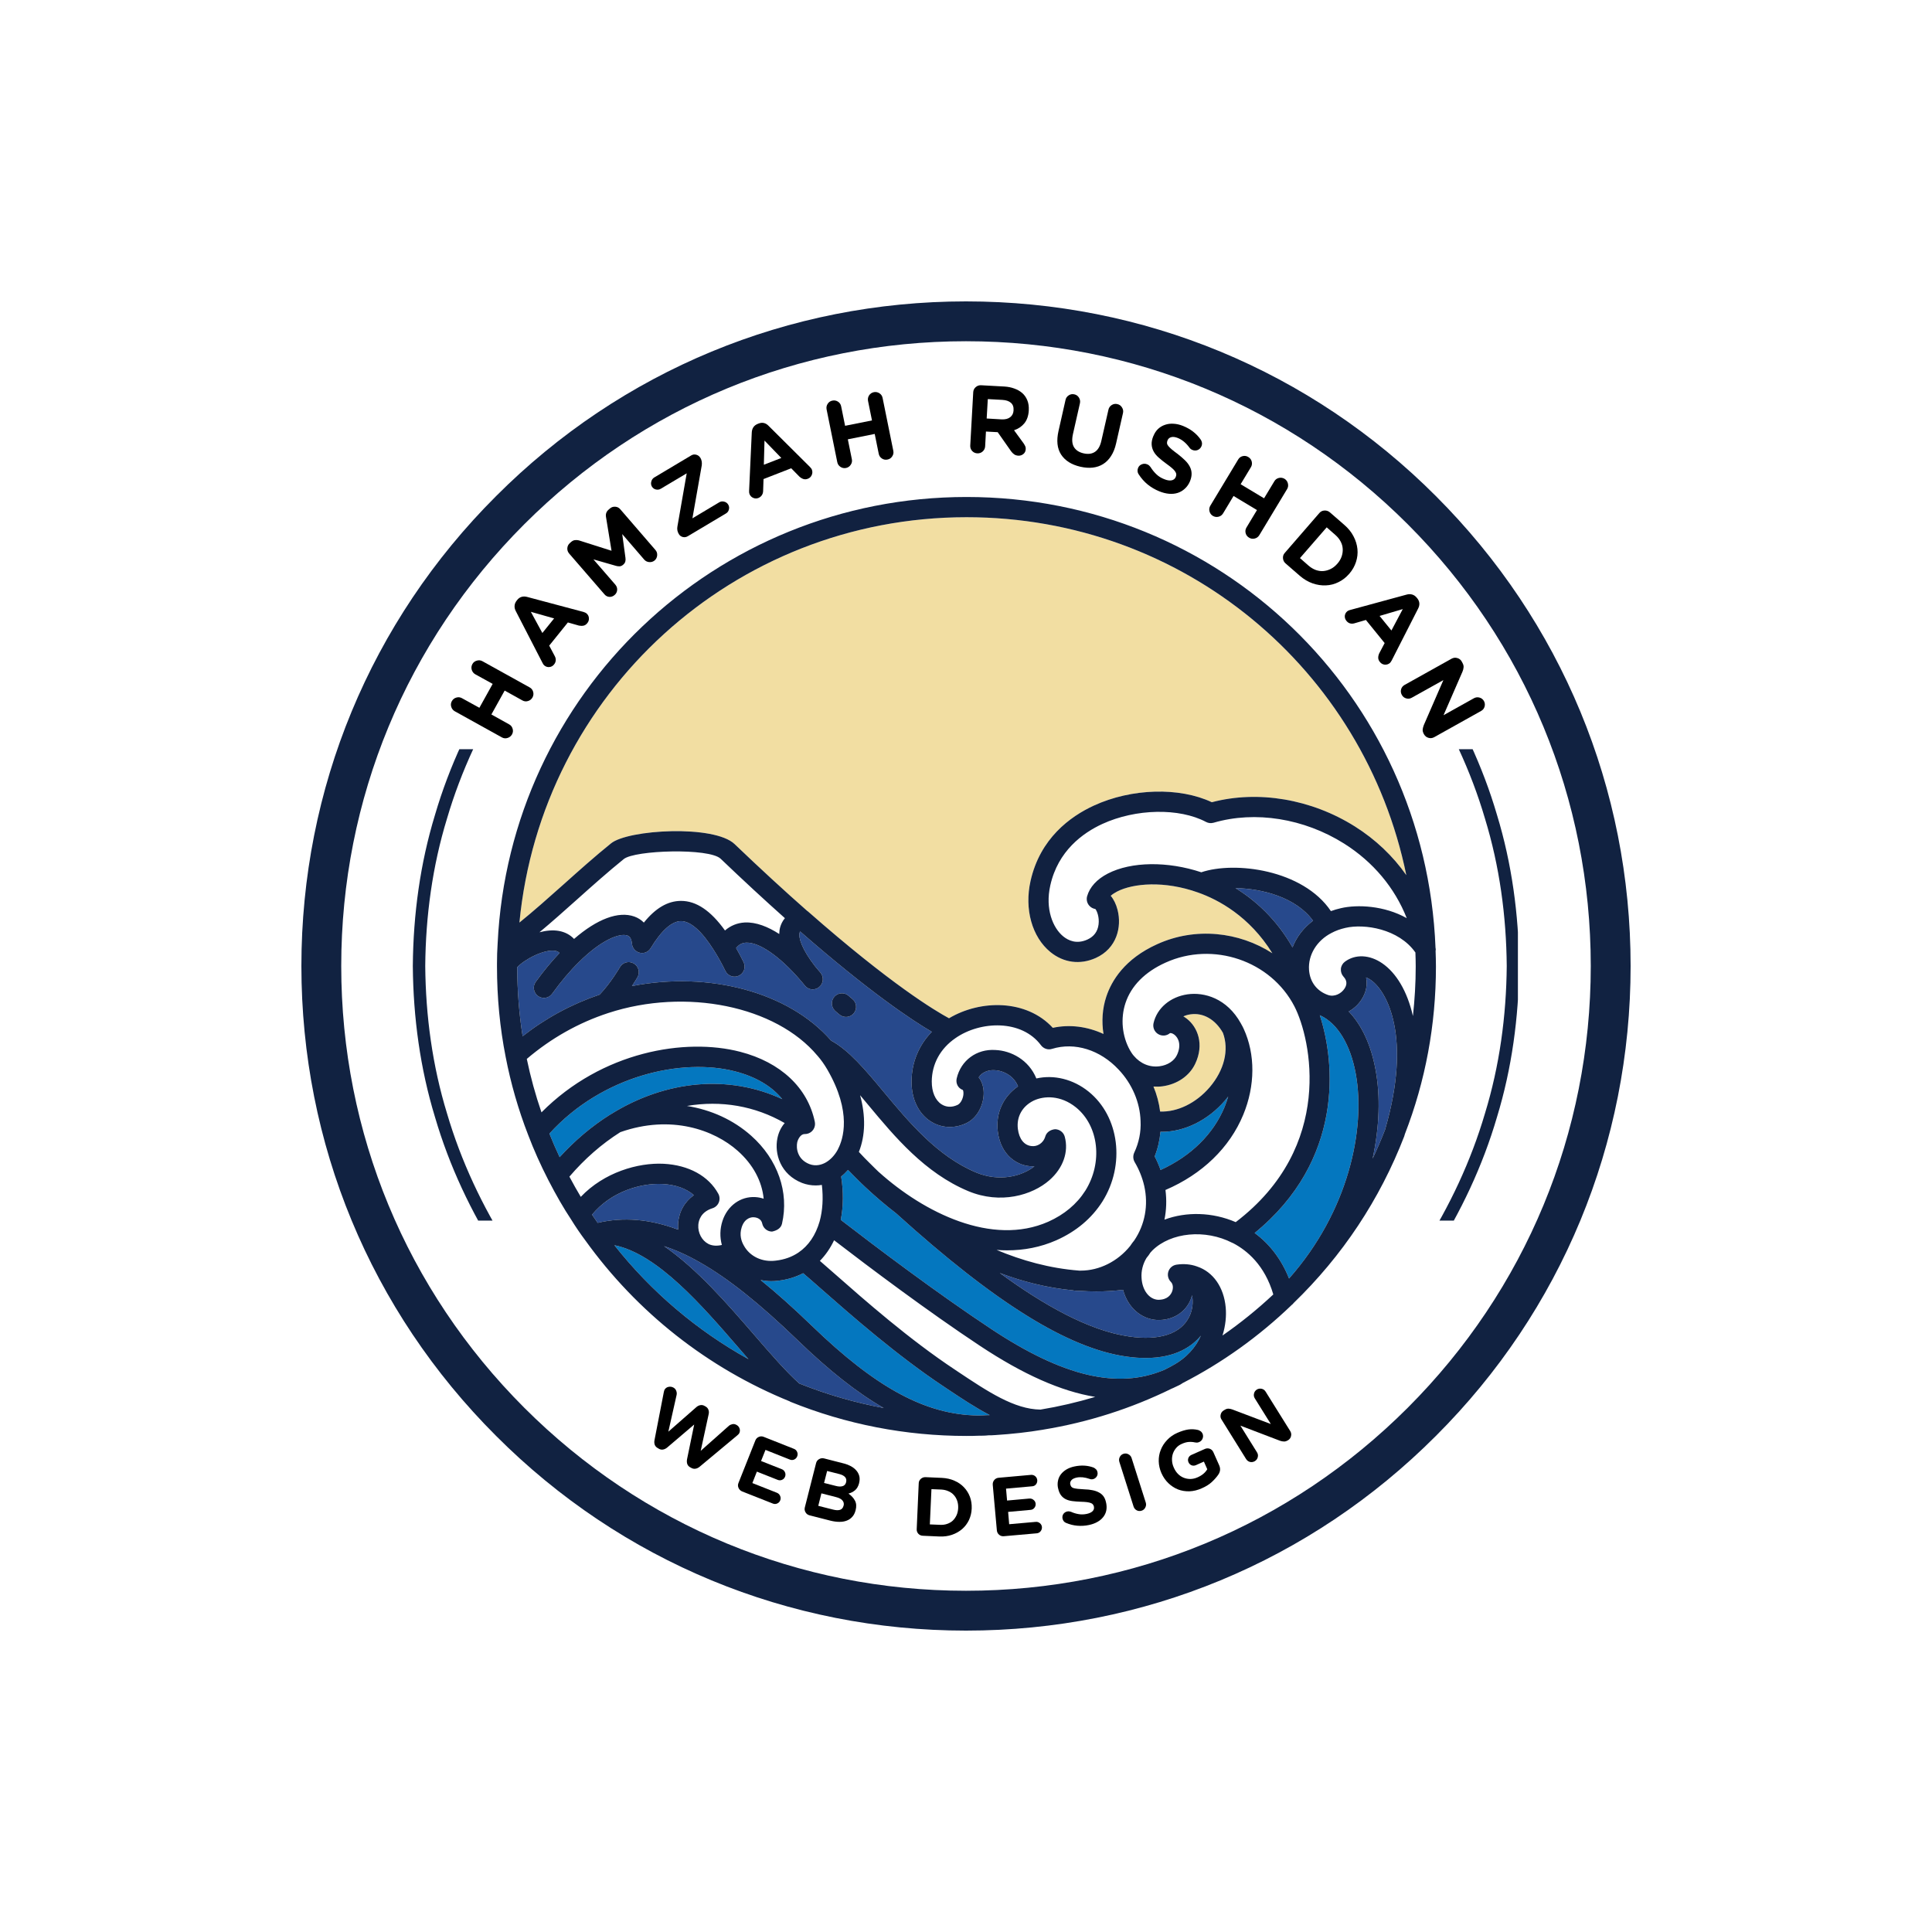 <svg xmlns="http://www.w3.org/2000/svg" xmlns:xlink="http://www.w3.org/1999/xlink" width="500" zoomAndPan="magnify" viewBox="0 0 375 375" height="500" preserveAspectRatio="xMidYMid meet" version="1.0"><defs><g/><clipPath id="10e8bc6573"><path d="M 58.5 58.5 L 316.5 58.5 L 316.5 316.5 L 58.5 316.5 Z M 58.5 58.5 " clip-rule="nonzero"/></clipPath><clipPath id="6d77e051d0"><path d="M 187.5 316.5 C 153.059 316.5 120.629 303.094 96.293 278.707 C 71.906 254.371 58.5 221.941 58.5 187.5 C 58.5 153.059 71.906 120.629 96.293 96.293 C 120.629 71.906 153.059 58.5 187.5 58.5 C 221.941 58.5 254.371 71.906 278.707 96.293 C 303.094 120.68 316.5 153.059 316.5 187.5 C 316.5 221.941 303.094 254.371 278.707 278.707 C 254.371 303.094 221.941 316.5 187.5 316.5 Z M 187.5 66.234 C 155.121 66.234 124.648 78.867 101.758 101.758 C 78.867 124.648 66.234 155.121 66.234 187.5 C 66.234 219.879 78.867 250.352 101.758 273.242 C 124.648 296.133 155.121 308.766 187.5 308.766 C 219.879 308.766 250.352 296.133 273.242 273.242 C 296.133 250.352 308.766 219.879 308.766 187.5 C 308.766 155.121 296.133 124.648 273.242 101.758 C 250.352 78.867 219.879 66.234 187.5 66.234 Z M 187.5 66.234 " clip-rule="nonzero"/></clipPath><clipPath id="1bcb76a87c"><path d="M 80.125 145.418 L 294.625 145.418 L 294.625 236.918 L 80.125 236.918 Z M 80.125 145.418 " clip-rule="nonzero"/></clipPath><clipPath id="6d47b08d71"><path d="M 96.465 96.465 L 278.715 96.465 L 278.715 278.715 L 96.465 278.715 Z M 96.465 96.465 " clip-rule="nonzero"/></clipPath></defs><rect x="-37.5" width="450" fill="#ffffff" y="-37.5" height="450" fill-opacity="1"/><rect x="-37.5" width="450" fill="#ffffff" y="-37.5" height="450" fill-opacity="1"/><g clip-path="url(#10e8bc6573)"><g clip-path="url(#6d77e051d0)"><path fill="#112241" d="M 58.5 58.5 L 316.5 58.5 L 316.5 316.5 L 58.5 316.5 Z M 58.5 58.5 " fill-opacity="1" fill-rule="nonzero"/></g></g><g clip-path="url(#1bcb76a87c)"><path fill="#112241" d="M 288.227 216.129 C 285.504 225.395 281.348 234.191 276.191 242.289 C 271.934 248.879 267.09 255.074 261.648 260.707 C 260.945 261.477 260.16 262.168 259.41 262.895 C 258.652 263.605 257.914 264.344 257.137 265.039 L 254.777 267.09 L 253.602 268.117 L 252.375 269.09 L 249.934 271.043 C 249.105 271.676 248.25 272.273 247.414 272.891 C 245.758 274.16 243.996 275.277 242.27 276.449 C 242.02 276.617 241.758 276.793 241.484 276.977 C 241.203 277.145 240.914 277.32 240.605 277.504 C 240 277.867 239.344 278.258 238.645 278.676 C 237.266 279.543 235.637 280.355 233.875 281.293 C 233.434 281.523 232.988 281.77 232.52 281.996 C 232.047 282.215 231.57 282.438 231.078 282.664 C 230.102 283.117 229.086 283.586 228.039 284.07 C 225.895 284.906 223.656 285.914 221.219 286.695 C 211.586 290.188 199.562 292.348 187.5 292.398 C 175.434 292.348 163.414 290.188 153.781 286.695 C 151.34 285.914 149.102 284.906 146.957 284.07 C 145.91 283.586 144.898 283.117 143.918 282.664 C 143.43 282.438 142.949 282.215 142.477 281.996 C 142.008 281.773 141.566 281.523 141.121 281.293 C 139.363 280.359 137.73 279.543 136.352 278.676 C 135.652 278.258 135 277.867 134.391 277.504 C 134.086 277.32 133.793 277.145 133.512 276.977 C 133.238 276.793 132.977 276.617 132.73 276.449 C 126.176 272.156 120.02 267.277 114.422 261.797 C 108.52 255.898 103.355 249.293 98.809 242.289 C 93.648 234.191 89.492 225.395 86.77 216.129 C 83.934 206.891 82.621 197.195 82.539 187.5 C 82.621 177.801 83.934 168.105 86.77 158.867 C 89.492 149.602 93.648 140.809 98.805 132.707 C 103.062 126.117 107.906 119.922 113.348 114.289 C 114.051 113.52 114.836 112.828 115.586 112.102 C 116.344 111.391 117.082 110.652 117.859 109.957 L 120.219 107.906 L 121.398 106.879 L 122.621 105.906 L 125.062 103.953 C 125.891 103.32 126.746 102.723 127.582 102.105 C 129.238 100.836 131.004 99.719 132.727 98.547 C 132.977 98.379 133.238 98.203 133.512 98.02 C 133.793 97.852 134.086 97.676 134.391 97.492 C 134.996 97.129 135.652 96.738 136.352 96.32 C 137.73 95.453 139.359 94.641 141.121 93.703 C 141.566 93.477 142.008 93.227 142.477 93 C 142.949 92.781 143.43 92.559 143.918 92.332 C 144.895 91.879 145.91 91.41 146.957 90.926 C 149.102 90.09 151.34 89.082 153.777 88.301 C 163.414 84.809 175.434 82.648 187.5 82.598 C 199.562 82.648 211.586 84.809 221.215 88.301 C 223.656 89.082 225.895 90.09 228.039 90.926 C 229.086 91.41 230.098 91.879 231.078 92.332 C 231.566 92.559 232.047 92.781 232.52 93 C 232.988 93.223 233.43 93.477 233.875 93.703 C 235.633 94.637 237.266 95.453 238.645 96.32 C 239.344 96.738 239.996 97.129 240.605 97.492 C 240.91 97.676 241.203 97.852 241.484 98.02 C 241.758 98.203 242.02 98.379 242.266 98.547 C 248.82 102.84 254.977 107.719 260.574 113.199 C 266.477 119.098 271.641 125.703 276.188 132.707 C 281.348 140.805 285.504 149.602 288.227 158.867 C 291.062 168.105 292.375 177.801 292.457 187.5 C 292.375 197.195 291.062 206.891 288.227 216.129 Z M 294.871 187.426 L 294.867 187.418 C 294.781 177.52 293.449 167.613 290.562 158.164 C 287.789 148.691 283.543 139.699 278.246 131.438 L 275.699 127.609 C 275.699 127.609 274.961 126.582 273.859 125.039 C 272.797 123.461 271.172 121.52 269.617 119.523 C 267.941 117.629 266.34 115.672 264.988 114.336 C 263.676 112.965 262.801 112.055 262.801 112.055 C 262.801 112.055 262.582 111.828 262.184 111.445 C 261.785 111.062 261.219 110.512 260.535 109.855 C 259.207 108.5 257.273 106.867 255.383 105.191 C 254.41 104.383 253.41 103.609 252.484 102.867 C 252.023 102.5 251.574 102.141 251.148 101.805 C 250.707 101.484 250.293 101.188 249.906 100.91 C 248.371 99.797 247.344 99.059 247.344 99.059 C 247.344 99.059 247.121 98.879 246.758 98.645 C 246.402 98.406 245.926 98.086 245.449 97.766 C 244.496 97.129 243.539 96.488 243.539 96.488 C 243.285 96.316 243.02 96.137 242.742 95.949 C 242.453 95.773 242.156 95.594 241.844 95.406 C 241.223 95.031 240.551 94.629 239.84 94.203 C 238.43 93.312 236.762 92.477 234.961 91.516 C 234.508 91.281 234.051 91.023 233.574 90.797 C 233.094 90.57 232.602 90.34 232.102 90.109 C 231.102 89.645 230.062 89.164 228.992 88.668 C 226.797 87.805 224.508 86.777 222.008 85.973 C 212.152 82.391 199.844 80.172 187.5 80.125 C 175.152 80.172 162.844 82.391 152.984 85.973 C 150.488 86.777 148.199 87.805 146.004 88.668 C 144.934 89.164 143.898 89.645 142.895 90.109 C 142.395 90.344 141.902 90.57 141.422 90.797 C 140.941 91.023 140.488 91.281 140.035 91.516 C 138.234 92.477 136.566 93.312 135.156 94.203 C 134.445 94.629 133.773 95.031 133.152 95.406 C 132.84 95.594 132.543 95.777 132.254 95.949 C 131.977 96.137 131.711 96.316 131.453 96.488 C 131.453 96.488 130.5 97.129 129.547 97.766 C 129.07 98.086 128.594 98.406 128.238 98.645 C 127.875 98.879 127.652 99.059 127.652 99.059 C 127.652 99.059 126.629 99.797 125.09 100.91 C 124.703 101.188 124.289 101.484 123.848 101.805 C 123.422 102.141 122.977 102.5 122.512 102.867 C 121.586 103.609 120.586 104.383 119.617 105.191 C 117.723 106.867 115.793 108.5 114.461 109.855 C 113.777 110.512 113.211 111.062 112.812 111.445 C 112.414 111.828 112.195 112.055 112.195 112.055 C 112.195 112.055 111.32 112.965 110.008 114.336 C 108.656 115.672 107.055 117.629 105.379 119.523 C 103.824 121.52 102.199 123.461 101.137 125.039 C 100.031 126.582 99.297 127.609 99.297 127.609 L 96.75 131.438 C 91.453 139.699 87.207 148.691 84.434 158.164 C 81.547 167.613 80.215 177.52 80.129 187.418 L 80.125 187.426 L 80.125 187.57 L 80.129 187.578 C 80.215 197.477 81.547 207.387 84.434 216.832 C 87.207 226.305 91.453 235.301 96.75 243.559 L 99.297 247.387 C 99.297 247.387 100.035 248.414 101.137 249.961 C 102.199 251.535 103.824 253.477 105.379 255.473 C 107.055 257.367 108.656 259.324 110.008 260.66 C 111.32 262.027 112.195 262.941 112.195 262.941 C 112.195 262.941 112.414 263.168 112.812 263.551 C 113.211 263.934 113.777 264.484 114.461 265.141 C 115.793 266.496 117.723 268.129 119.617 269.805 C 120.586 270.613 121.586 271.387 122.512 272.129 C 122.977 272.496 123.422 272.855 123.848 273.191 C 124.289 273.512 124.703 273.809 125.09 274.086 C 126.629 275.199 127.652 275.938 127.652 275.938 C 127.652 275.938 127.875 276.117 128.238 276.352 C 128.594 276.59 129.07 276.91 129.547 277.23 C 130.5 277.867 131.457 278.508 131.457 278.508 C 131.711 278.68 131.977 278.859 132.254 279.047 C 132.543 279.223 132.84 279.402 133.152 279.59 C 133.773 279.965 134.445 280.367 135.156 280.793 C 136.566 281.684 138.234 282.52 140.035 283.48 C 140.488 283.715 140.945 283.973 141.422 284.199 C 141.902 284.426 142.395 284.656 142.895 284.887 C 143.898 285.352 144.934 285.832 146.004 286.328 C 148.199 287.191 150.488 288.219 152.988 289.023 C 162.844 292.605 175.152 294.82 187.5 294.871 C 199.844 294.82 212.152 292.605 222.012 289.023 C 224.508 288.219 226.797 287.191 228.992 286.328 C 230.062 285.832 231.102 285.352 232.102 284.887 C 232.602 284.652 233.094 284.426 233.574 284.199 C 234.055 283.973 234.508 283.715 234.961 283.48 C 236.762 282.52 238.43 281.684 239.84 280.793 C 240.551 280.367 241.223 279.965 241.844 279.59 C 242.156 279.402 242.453 279.219 242.742 279.047 C 243.02 278.859 243.285 278.68 243.543 278.508 C 243.543 278.508 244.496 277.867 245.449 277.23 C 245.926 276.91 246.402 276.59 246.758 276.352 C 247.121 276.117 247.344 275.938 247.344 275.938 C 247.344 275.938 248.371 275.199 249.906 274.086 C 250.293 273.809 250.707 273.512 251.148 273.191 C 251.574 272.855 252.023 272.496 252.484 272.129 C 253.41 271.387 254.41 270.613 255.383 269.805 C 257.273 268.129 259.207 266.496 260.535 265.141 C 261.219 264.484 261.785 263.934 262.184 263.551 C 262.582 263.168 262.801 262.941 262.801 262.941 C 262.801 262.941 263.676 262.027 264.988 260.66 C 266.34 259.324 267.941 257.367 269.617 255.473 C 271.172 253.477 272.797 251.535 273.859 249.961 C 274.965 248.414 275.699 247.387 275.699 247.387 L 278.246 243.559 C 283.543 235.301 287.789 226.305 290.562 216.832 C 293.449 207.383 294.781 197.477 294.867 187.578 L 294.871 187.57 L 294.871 187.426 " fill-opacity="1" fill-rule="nonzero"/></g><path fill="#f2dea2" d="M 187.609 100.391 C 142.418 100.391 105.102 134.617 100.82 179.07 C 103.613 176.812 106.441 174.293 109.387 171.664 C 112.367 168.996 115.449 166.242 118.598 163.699 C 121.887 161.012 138.633 160.031 142.598 163.848 C 147.586 168.621 152.309 172.965 156.645 176.777 C 156.703 176.816 156.766 176.855 156.824 176.906 C 172.891 191.043 181.551 196.215 184.203 197.645 C 190.328 193.996 199.246 193.945 204.348 199.5 C 207.633 198.789 211.055 199.242 214.188 200.691 C 213.801 198.27 213.961 195.77 214.727 193.461 C 215.742 190.383 218.285 186.113 224.621 183.262 C 232.02 179.898 240.5 180.848 246.965 185.027 C 242.512 177.824 236.434 174.613 232.551 173.242 C 225.988 170.891 219.93 171.449 216.828 173.047 C 216.336 173.305 215.918 173.582 215.59 173.871 C 216.172 174.562 216.637 175.5 216.922 176.621 C 217.762 179.926 216.777 184.094 212.688 185.941 C 209.66 187.305 206.453 186.887 203.883 184.793 C 200.312 181.875 198.801 176.465 200.027 171 C 201.875 162.734 207.73 158.477 212.32 156.363 C 219.664 152.984 228.938 152.75 235.215 155.711 C 244.199 153.348 254.516 155.086 262.977 160.41 C 267.004 162.949 270.363 166.156 272.965 169.863 C 264.797 129.938 229.723 100.391 187.609 100.391 Z M 231.047 196.887 C 230.559 196.953 230.098 197.094 229.691 197.281 C 229.918 197.414 230.145 197.566 230.363 197.734 C 232.469 199.367 233.785 202.711 231.988 206.48 C 230.871 208.84 228.48 210.477 225.594 210.855 C 225.023 210.93 224.453 210.93 223.887 210.898 C 224.535 212.457 224.973 214.086 225.18 215.746 C 228.488 215.879 232.137 214.145 234.793 211.043 C 237.633 207.719 238.594 203.785 237.375 200.484 C 235.898 197.867 233.539 196.512 231.047 196.887 " fill-opacity="1" fill-rule="nonzero"/><path fill="#ffffff" d="M 274.73 184.879 C 271.477 180.254 264.801 179.258 261.164 180.098 C 260.129 180.332 259.242 180.66 258.445 181.086 C 255.57 182.562 253.879 185.367 254.082 188.254 C 254.25 190.605 255.605 192.383 257.793 193.137 C 259.062 193.562 260.375 192.816 260.977 191.879 C 261.512 191.062 261.445 190.285 260.781 189.578 C 260.406 189.168 260.219 188.613 260.266 188.059 C 260.312 187.5 260.602 186.996 261.051 186.66 C 263.074 185.16 265.855 185.289 268.316 186.992 C 270.969 188.828 273.137 192.32 274.246 197.211 C 274.594 194.047 274.789 190.848 274.789 187.609 C 274.789 186.688 274.762 185.793 274.73 184.879 Z M 206.367 181.746 C 207.352 182.555 208.969 183.32 211.07 182.363 C 212.328 181.789 213.059 180.809 213.23 179.438 C 213.41 178.008 212.918 176.824 212.617 176.441 C 212.133 176.363 211.695 176.121 211.379 175.734 C 210.977 175.246 210.836 174.578 211.008 173.961 C 211.512 172.18 212.902 170.656 215.027 169.559 C 219.574 167.215 226.629 167.133 233.172 169.309 C 239.645 167.117 252.891 168.773 258.328 176.844 C 258.945 176.621 259.598 176.426 260.297 176.27 C 263.445 175.543 268.656 175.754 273.047 178.211 C 270.73 172.336 266.547 167.301 260.883 163.734 C 253.113 158.848 243.637 157.332 235.559 159.691 C 235.062 159.828 234.535 159.781 234.09 159.539 C 228.898 156.781 220.441 156.949 213.961 159.93 C 210.176 161.672 205.355 165.156 203.863 171.855 C 202.828 176.441 204.375 180.121 206.367 181.746 Z M 226.238 186.84 C 222.246 188.637 219.559 191.348 218.453 194.695 C 217.465 197.688 217.789 201.113 219.324 203.852 C 219.531 204.188 219.773 204.602 220.059 204.918 C 221.375 206.48 223.191 207.219 225.09 206.957 C 226.617 206.758 227.902 205.93 228.438 204.793 C 229.359 202.863 228.754 201.457 227.953 200.836 C 227.531 200.512 227.16 200.48 227.074 200.543 C 226.43 201.09 225.516 201.148 224.793 200.711 C 224.074 200.277 223.715 199.43 223.898 198.605 C 224.555 195.688 227.141 193.484 230.484 193 C 233.754 192.527 238.152 193.773 240.848 198.633 C 240.859 198.652 240.863 198.672 240.875 198.688 C 240.875 198.691 240.875 198.691 240.875 198.691 C 241.07 199.031 241.258 199.367 241.402 199.699 C 243.672 204.641 243.645 210.727 241.32 216.359 C 238.672 222.777 233.34 227.922 226.215 230.973 C 226.469 232.93 226.398 234.867 226.02 236.734 C 230.246 235.152 235.332 235.262 239.852 237.215 C 259.129 222.527 254.473 201.609 251.25 195.344 C 246.668 186.465 235.445 182.664 226.238 186.84 Z M 239.348 241.297 C 239.289 241.277 239.234 241.262 239.18 241.23 C 233.949 238.543 227.293 239.172 223.695 242.691 L 223.289 243.133 C 223.094 243.465 222.832 243.812 222.531 244.176 C 221.828 245.336 221.48 246.711 221.574 248.02 C 221.691 250.418 223.039 252.195 224.789 252.289 C 226.652 252.301 227.246 251.266 227.457 250.793 C 227.73 250.176 227.773 249.32 227.258 248.805 C 226.734 248.277 226.551 247.5 226.785 246.793 C 227.02 246.086 227.629 245.578 228.367 245.469 C 229.785 245.262 231.141 245.387 232.301 245.809 C 232.301 245.809 232.305 245.809 232.305 245.809 C 232.328 245.816 232.352 245.828 232.375 245.836 C 235.461 246.871 237.559 249.84 237.91 253.789 C 238.059 255.41 237.887 257.297 237.285 259.223 C 240.75 256.82 244.043 254.16 247.148 251.25 C 245.484 245.566 242.051 242.711 239.348 241.297 Z M 222.094 230.176 C 221.723 228.566 221.094 227.008 220.242 225.566 C 219.91 225 219.883 224.312 220.156 223.723 C 221.066 221.801 221.492 219.684 221.383 217.594 C 221.281 213.984 219.734 210.359 217.129 207.613 C 213.551 203.773 208.609 202.234 204.207 203.582 C 203.422 203.844 202.555 203.547 202.055 202.883 C 198.312 197.848 190.289 198.121 185.438 201.512 C 182.508 203.535 180.887 206.504 180.855 209.895 C 180.844 211.926 181.527 213.551 182.738 214.336 C 183.645 214.922 184.734 214.977 185.816 214.484 C 186.305 214.273 186.742 213.625 186.922 212.867 C 187.102 212.125 186.957 211.652 186.887 211.566 C 185.953 211.23 185.473 210.285 185.695 209.316 C 186.504 205.82 189.578 203.559 193.207 203.805 C 196.242 203.926 199.691 205.715 201.156 209.328 C 204.57 208.559 208.289 209.457 211.297 211.879 C 217.285 216.711 218.457 226.09 213.977 233.219 C 211.891 236.492 208.895 239.012 205.062 240.723 C 201.965 242.094 198.734 242.691 195.484 242.691 C 194.805 242.691 194.121 242.664 193.438 242.609 C 198.336 244.664 203.738 246.188 209.477 246.625 L 209.797 246.625 C 213.375 246.625 216.953 244.84 219.367 241.84 C 219.633 241.441 219.883 241.086 220.156 240.77 C 222.246 237.68 222.934 233.918 222.094 230.176 Z M 161.895 240.73 C 161.172 242.262 160.246 243.605 159.137 244.734 C 159.988 245.465 160.996 246.352 162.141 247.359 C 167.852 252.387 176.48 259.98 185.398 265.883 L 185.797 266.152 C 191.734 270.113 196.867 273.539 201.957 273.602 C 205.559 273.008 209.105 272.176 212.582 271.137 C 205.934 270.051 198.582 266.77 190.219 261.23 C 180.082 254.516 168.781 246.023 161.895 240.73 Z M 168.863 225.816 C 168.875 225.828 168.891 225.84 168.898 225.848 C 168.902 225.852 168.906 225.855 168.906 225.855 C 169.496 226.445 170.02 226.973 170.578 227.496 C 170.578 227.496 170.582 227.496 170.582 227.496 C 170.59 227.504 170.598 227.512 170.605 227.516 C 170.605 227.52 170.609 227.52 170.609 227.52 C 170.617 227.523 170.621 227.531 170.629 227.535 C 179.344 235.355 192.539 241.961 203.465 237.137 C 206.574 235.746 208.996 233.723 210.652 231.125 C 214.09 225.656 213.293 218.539 208.836 214.934 C 205.855 212.543 202.648 212.684 200.656 213.617 C 198.434 214.695 197.27 216.766 197.57 219.133 C 197.812 221.094 198.812 222.336 200.254 222.453 C 201.227 222.578 202.469 222 202.891 220.586 C 203.137 219.746 203.91 219.266 204.793 219.18 C 205.672 219.195 206.438 219.785 206.668 220.633 C 207.465 223.582 206.352 226.738 203.688 229.074 C 200.352 232.004 194.188 233.797 187.953 231.203 C 179.516 227.676 173.672 220.652 168.516 214.461 C 167.98 213.816 167.457 213.191 166.945 212.582 C 168.043 216.59 167.984 220.383 166.707 223.586 C 167.422 224.359 168.133 225.113 168.863 225.816 Z M 143.668 204.152 C 151.52 206.18 156.801 211.141 158.16 217.766 C 158.371 218.824 157.691 219.867 156.625 220.082 C 156.562 220.094 156.496 220.094 156.43 220.102 C 156.363 220.109 156.301 220.121 156.234 220.121 C 156.227 220.121 156.223 220.117 156.215 220.117 C 156.203 220.117 156.191 220.117 156.18 220.113 C 156.156 220.117 156.145 220.121 156.121 220.121 C 155.168 220.207 154.781 221.535 154.746 221.695 C 154.504 222.836 154.734 225.02 157.105 225.953 C 158.359 226.426 159.473 226.066 160.184 225.688 C 161.152 225.164 162.023 224.246 162.629 223.113 C 162.645 223.086 162.648 223.051 162.664 223.02 C 163.641 221.152 165.402 215.914 160.582 207.598 C 160.012 206.617 159.375 205.719 158.684 204.926 C 158.68 204.922 158.676 204.918 158.672 204.914 C 158.664 204.906 158.656 204.902 158.652 204.895 C 150.59 195.266 133.145 191.699 118.082 196.621 C 112.27 198.52 106.957 201.527 102.25 205.535 C 102.977 209.031 103.926 212.504 105.102 215.91 C 116.871 204.059 133.039 201.391 143.668 204.152 Z M 159.523 229.992 C 159.125 230.055 158.727 230.094 158.332 230.094 C 157.434 230.094 156.551 229.938 155.699 229.617 C 151.484 227.965 150.266 223.938 150.902 220.895 C 151.145 219.727 151.641 218.754 152.309 217.988 C 146.52 214.652 139.965 213.543 133.336 214.664 C 138.012 215.406 142.34 217.359 145.809 220.445 C 150.961 225.027 153.195 231.41 151.785 237.531 C 151.578 238.43 150.73 238.871 149.844 239.051 C 148.918 239.039 148.129 238.383 147.945 237.477 C 147.777 236.645 146.996 236.312 146.379 236.277 C 145.965 236.219 144.574 236.316 143.965 238.203 C 143.469 239.715 143.918 240.965 144.375 241.754 C 145.543 243.887 147.961 245.031 150.598 244.684 C 152.262 244.492 153.723 243.965 154.973 243.121 C 156.93 241.797 158.32 239.75 159.094 237.055 C 159.676 234.941 159.816 232.523 159.523 229.992 Z M 108.449 180.688 C 109.656 180.898 110.66 181.438 111.426 182.246 C 115.883 178.375 120.062 176.793 123.145 177.906 C 123.852 178.16 124.465 178.559 124.973 179.074 C 127.234 176.266 129.598 174.883 132.133 174.863 L 132.191 174.863 C 135.145 174.863 137.949 176.746 140.719 180.605 C 141.797 179.672 143.086 179.137 144.535 179.055 C 146.777 178.941 149.102 179.898 151.25 181.289 C 151.266 180.832 151.309 180.387 151.43 179.965 C 151.578 179.434 151.855 178.812 152.348 178.215 C 148.441 174.734 144.27 170.883 139.879 166.684 C 137.672 164.559 123.207 165.004 121.07 166.746 C 117.996 169.234 114.949 171.953 112 174.59 C 109.512 176.812 107.105 178.961 104.711 180.953 C 106.008 180.613 107.297 180.484 108.449 180.688 Z M 148.227 232.672 C 147.902 229.273 146.172 226.023 143.195 223.379 C 138.652 219.336 130.289 216.277 120.402 219.75 C 116.781 222.039 113.465 224.945 110.52 228.387 C 111.277 229.812 112.008 231.105 112.73 232.309 C 117.234 227.566 123.812 225.641 128.797 225.887 C 133.668 226.137 137.539 228.254 139.426 231.711 C 139.703 232.223 139.738 232.84 139.52 233.383 C 139.301 233.93 138.848 234.344 138.289 234.52 C 136.047 235.23 135.609 236.848 135.543 237.742 C 135.43 239.289 136.234 240.797 137.496 241.445 C 137.527 241.461 137.559 241.477 137.586 241.492 C 138.309 241.82 139.168 241.871 140.113 241.645 C 139.703 240.133 139.727 238.527 140.23 236.984 C 141.199 234.008 143.762 232.188 146.602 232.355 C 147.168 232.387 147.715 232.496 148.227 232.672 " fill-opacity="1" fill-rule="nonzero"/><path fill="#27498c" d="M 266.082 190.219 C 265.871 190.074 265.543 189.867 265.16 189.723 C 265.457 191.145 265.164 192.652 264.266 194.023 C 263.629 195.008 262.766 195.789 261.785 196.328 C 264.336 198.98 266.145 202.895 267.02 207.762 C 267.914 212.672 267.789 218.613 266.426 224.887 C 267.297 223.035 268.117 221.148 268.859 219.223 C 268.871 219.168 268.879 219.117 268.895 219.066 C 274.012 201.344 269.289 192.445 266.082 190.219 Z M 239.809 172.383 C 243.559 174.68 247.664 178.281 250.879 183.883 C 251.66 181.867 253.031 180.07 254.859 178.715 C 251.594 174.18 244.984 172.469 239.809 172.383 Z M 231.051 252.375 C 229.961 254.871 227.496 256.305 224.594 256.211 C 221.414 256.035 218.871 253.684 217.984 250.359 C 216.215 250.566 214.484 250.668 212.785 250.668 C 211.758 250.668 210.738 250.629 209.719 250.559 L 209.363 250.559 C 209.359 250.559 209.352 250.555 209.348 250.555 C 209.305 250.555 209.258 250.555 209.219 250.555 C 209.211 250.555 209.211 250.551 209.207 250.551 C 208.926 250.547 208.621 250.531 208.355 250.48 C 208.324 250.477 208.305 250.461 208.273 250.453 C 203.242 249.973 198.469 248.75 194.059 247.086 C 202.438 253.215 211.32 258.289 219.148 259.41 C 225.043 260.273 229.211 258.91 230.84 255.562 C 231.512 254.195 231.621 252.684 231.379 251.406 C 231.293 251.734 231.191 252.055 231.051 252.375 Z M 200.785 226.387 C 200.504 226.402 200.219 226.391 199.926 226.363 C 197.395 226.152 194.246 224.258 193.672 219.617 C 193.23 216.082 194.715 212.852 197.598 210.867 C 196.836 208.871 194.812 207.797 193.051 207.727 C 192.449 207.676 190.836 207.766 189.965 209.121 C 190.551 209.863 190.895 210.848 190.934 211.98 C 191.008 214.211 189.824 217.02 187.414 218.074 C 185.125 219.109 182.629 218.949 180.594 217.629 C 178.242 216.098 176.902 213.262 176.93 209.859 C 176.961 206.176 178.352 202.867 180.863 200.273 C 177.012 198.02 168.824 192.598 155.312 180.797 C 155.246 180.895 155.223 180.98 155.207 181.039 C 154.949 181.941 155.594 184.207 158.254 187.617 C 158.531 187.922 158.895 188.363 159.262 188.805 C 159.949 189.645 159.836 190.895 159 191.582 C 158.633 191.887 158.188 192.039 157.746 192.039 C 157.188 192.039 156.633 191.797 156.25 191.328 L 156.227 191.301 C 155.895 190.898 155.57 190.5 155.238 190.133 C 155.234 190.129 155.23 190.125 155.227 190.117 C 155.227 190.117 155.223 190.113 155.223 190.109 C 151.277 185.562 147.289 182.812 144.758 182.973 C 144 183.02 143.398 183.359 142.879 184.016 C 143.379 184.895 143.867 185.801 144.332 186.75 C 144.809 187.727 144.406 188.898 143.43 189.375 C 142.465 189.848 141.277 189.445 140.805 188.469 C 140.094 187.016 139.34 185.656 138.555 184.426 C 136.238 180.734 134.039 178.789 132.188 178.789 L 132.168 178.789 C 130.395 178.805 128.367 180.617 126.301 184.031 C 125.863 184.762 125.02 185.133 124.176 184.93 C 123.352 184.73 122.738 184.031 122.664 183.184 C 122.551 181.867 121.98 181.664 121.793 181.59 C 120.309 181.047 116.719 182.41 112.379 186.727 C 110.66 188.406 108.91 190.477 107.172 192.883 C 106.785 193.414 106.184 193.695 105.578 193.695 C 105.176 193.695 104.777 193.578 104.426 193.324 C 103.547 192.691 103.348 191.461 103.984 190.582 C 105.523 188.461 107.07 186.586 108.609 184.973 C 108.379 184.723 108.102 184.613 107.77 184.555 C 105.664 184.199 101.879 186.164 100.395 187.734 C 100.402 192.297 100.758 196.781 101.441 201.129 C 105.965 197.594 110.973 194.887 116.383 193.059 C 118.605 190.73 120.305 187.766 120.32 187.738 C 120.855 186.793 122.055 186.465 122.996 187 C 123.941 187.539 124.27 188.734 123.734 189.676 C 123.703 189.742 123.309 190.418 122.668 191.391 C 137.594 188.473 153.09 192.543 161.316 201.977 C 164.812 203.883 167.934 207.621 171.535 211.945 C 176.402 217.793 181.918 224.426 189.465 227.582 C 193.938 229.441 198.297 228.344 200.785 226.387 Z M 165.758 196.625 C 165.371 197.125 164.789 197.387 164.207 197.387 C 163.781 197.387 163.363 197.254 163.004 196.977 C 162.375 196.488 162.027 196.141 162.027 196.141 C 161.273 195.371 161.277 194.129 162.043 193.363 C 162.809 192.609 164.043 192.609 164.797 193.355 C 164.84 193.391 165.051 193.598 165.406 193.871 C 166.262 194.535 166.422 195.77 165.758 196.625 Z M 135.75 244.965 C 133.387 243.621 131.105 242.594 128.895 241.879 C 135.25 246.23 141.211 253.113 146.418 259.133 C 149.582 262.793 152.566 266.234 155.129 268.531 C 160.457 270.668 165.938 272.254 171.531 273.297 C 166.332 270.305 160.891 266 154.867 260.176 C 147.352 252.922 141.273 248.086 135.75 244.965 Z M 131.621 237.461 C 131.789 235.184 132.891 233.258 134.676 231.977 C 133.246 230.707 131.133 229.938 128.602 229.816 C 124.25 229.586 118.523 231.375 114.918 235.762 C 115.273 236.305 115.633 236.836 116.004 237.355 C 121 236.18 126.16 236.613 131.629 238.676 C 131.602 238.273 131.598 237.871 131.621 237.461 " fill-opacity="1" fill-rule="nonzero"/><path fill="#0477bf" d="M 263.16 208.457 C 262.133 202.77 259.617 198.629 256.266 197.094 C 256.23 197.082 256.199 197.07 256.172 197.055 C 259.211 206.316 260.805 225.223 243.527 239.324 C 246.48 241.488 248.758 244.512 250.203 248.16 C 261.793 235.07 265.086 219.098 263.16 208.457 Z M 225.527 219.684 C 225.434 219.684 225.34 219.668 225.246 219.668 C 225.105 221.293 224.738 222.914 224.121 224.457 C 224.57 225.309 224.945 226.188 225.27 227.09 C 231.137 224.422 235.512 220.141 237.691 214.859 C 237.965 214.191 238.191 213.516 238.391 212.836 C 238.191 213.094 237.992 213.348 237.777 213.594 C 234.477 217.453 229.887 219.684 225.527 219.684 Z M 222.379 263.586 C 221.223 263.59 219.961 263.5 218.586 263.301 C 207.289 261.68 193.129 252.871 174.027 235.586 C 173.965 235.535 173.922 235.5 173.871 235.453 C 171.902 233.938 169.961 232.285 167.934 230.395 C 167.926 230.387 167.918 230.379 167.91 230.371 C 167.344 229.844 166.809 229.312 166.277 228.781 C 166.203 228.719 166.137 228.648 166.066 228.574 C 165.574 228.094 165.082 227.594 164.598 227.082 C 164.184 227.547 163.746 227.984 163.266 228.355 C 163.73 231.297 163.707 234.164 163.191 236.773 C 169.879 241.934 181.789 250.934 192.391 257.953 C 206.301 267.18 216.953 269.699 225.918 265.914 C 225.941 265.902 226.066 265.84 226.18 265.793 C 226.531 265.617 226.887 265.438 227.242 265.242 C 227.324 265.188 227.414 265.145 227.504 265.094 C 227.516 265.09 227.52 265.09 227.527 265.082 C 230.398 263.547 232.145 261.406 233.098 259.242 C 231.426 261.277 228.242 263.586 222.379 263.586 Z M 183.223 269.152 C 174.09 263.105 164.988 255.094 159.543 250.309 C 158.074 249.012 156.84 247.926 155.891 247.129 C 154.426 247.891 152.816 248.379 151.074 248.582 C 150.598 248.645 150.129 248.672 149.664 248.672 C 148.973 248.672 148.297 248.586 147.637 248.461 C 150.711 250.941 154 253.883 157.598 257.355 C 170.062 269.406 179.703 274.609 189.836 274.746 L 189.848 274.746 C 190.523 274.738 191.152 274.707 191.738 274.672 L 191.738 274.68 C 191.879 274.676 192.004 274.672 192.117 274.672 C 189.305 273.211 186.5 271.34 183.617 269.418 Z M 151.84 213.344 C 149.809 210.84 146.695 208.988 142.688 207.953 C 132.453 205.312 116.965 208.668 106.637 220.035 C 107.238 221.547 107.902 223.074 108.625 224.605 C 111.59 221.355 114.875 218.578 118.438 216.34 C 118.461 216.324 118.484 216.316 118.508 216.305 C 118.512 216.305 118.512 216.301 118.516 216.301 C 118.531 216.293 118.543 216.285 118.559 216.277 C 118.566 216.273 118.57 216.266 118.574 216.262 C 118.582 216.254 118.594 216.254 118.602 216.25 C 129.379 209.539 141.605 208.594 151.84 213.344 Z M 119.25 241.695 C 126.43 250.758 135.27 258.262 145.285 263.816 C 144.68 263.125 144.07 262.426 143.453 261.707 C 136.27 253.406 127.602 243.367 119.25 241.695 " fill-opacity="1" fill-rule="nonzero"/><g clip-path="url(#6d47b08d71)"><path fill="#112140" d="M 278.715 187.609 C 278.715 186.594 278.684 185.602 278.648 184.59 C 278.664 184.5 278.68 184.41 278.68 184.312 C 278.68 184.195 278.656 184.074 278.633 183.961 C 276.691 134.895 236.711 96.465 187.609 96.465 C 138.875 96.465 98.891 134.559 96.59 183.156 C 96.504 184.422 96.465 185.723 96.465 186.98 L 96.465 187.609 C 96.465 193.621 97.035 199.52 98.148 205.141 C 99.137 210.277 100.609 215.387 102.52 220.305 C 103.609 223.18 104.922 226.113 106.422 229.035 C 106.426 229.043 106.43 229.051 106.434 229.059 C 107.992 232.07 109.402 234.516 110.855 236.707 C 111.707 238.09 112.648 239.473 113.602 240.746 C 123.668 254.746 137.398 265.555 153.297 272.008 L 153.297 272.004 C 153.312 272.008 153.332 272.02 153.348 272.027 L 153.336 272.055 C 164.25 276.473 175.785 278.715 187.609 278.715 C 188.395 278.715 189.133 278.715 189.809 278.676 C 190.527 278.676 191.289 278.668 191.809 278.598 C 191.84 278.598 191.871 278.598 191.898 278.594 C 192.281 278.594 192.691 278.59 193.078 278.551 L 193.078 278.555 C 196.488 278.336 199.547 277.992 202.418 277.508 C 202.438 277.504 202.453 277.5 202.477 277.496 C 202.488 277.492 202.5 277.492 202.512 277.488 C 211.184 276.074 219.578 273.391 227.461 269.516 C 227.574 269.473 227.801 269.387 227.906 269.32 C 227.91 269.316 227.91 269.316 227.914 269.316 L 228.887 268.855 C 229.043 268.773 229.293 268.652 229.566 268.445 C 237.254 264.496 244.363 259.406 250.703 253.309 L 250.695 253.305 C 250.852 253.191 251.008 253.062 251.043 252.965 C 260.566 243.762 267.809 232.844 272.574 220.523 L 272.57 220.52 C 272.621 220.395 272.66 220.262 272.688 220.121 C 276.68 209.832 278.715 198.898 278.715 187.609 Z M 230.363 197.734 C 230.145 197.566 229.918 197.414 229.691 197.281 C 230.098 197.094 230.559 196.953 231.047 196.887 C 233.539 196.512 235.898 197.867 237.375 200.484 C 238.594 203.785 237.633 207.719 234.793 211.043 C 232.137 214.145 228.488 215.879 225.18 215.746 C 224.973 214.086 224.535 212.457 223.887 210.898 C 224.453 210.93 225.023 210.93 225.594 210.855 C 228.48 210.477 230.871 208.84 231.988 206.48 C 233.785 202.711 232.469 199.367 230.363 197.734 Z M 225.246 219.668 C 225.34 219.668 225.434 219.684 225.527 219.684 C 229.887 219.684 234.477 217.453 237.777 213.594 C 237.992 213.348 238.191 213.094 238.391 212.836 C 238.191 213.516 237.965 214.191 237.691 214.859 C 235.512 220.141 231.137 224.422 225.27 227.09 C 224.945 226.188 224.57 225.309 224.121 224.457 C 224.738 222.914 225.105 221.293 225.246 219.668 Z M 226.215 230.973 C 233.34 227.922 238.672 222.777 241.32 216.359 C 243.645 210.727 243.672 204.641 241.402 199.699 C 241.258 199.367 241.07 199.031 240.875 198.691 C 240.875 198.691 240.875 198.691 240.875 198.688 C 240.863 198.672 240.859 198.652 240.848 198.633 C 238.152 193.773 233.754 192.527 230.484 193 C 227.141 193.484 224.555 195.688 223.898 198.605 C 223.715 199.43 224.074 200.277 224.793 200.711 C 225.516 201.148 226.43 201.09 227.074 200.543 C 227.16 200.48 227.531 200.512 227.953 200.836 C 228.754 201.457 229.359 202.863 228.438 204.793 C 227.902 205.93 226.617 206.758 225.09 206.957 C 223.191 207.219 221.375 206.48 220.059 204.918 C 219.773 204.602 219.531 204.188 219.324 203.852 C 217.789 201.113 217.465 197.688 218.453 194.695 C 219.559 191.348 222.246 188.637 226.238 186.84 C 235.445 182.664 246.668 186.465 251.25 195.344 C 254.473 201.609 259.129 222.527 239.852 237.215 C 235.332 235.262 230.246 235.152 226.02 236.734 C 226.398 234.867 226.469 232.93 226.215 230.973 Z M 220.156 240.77 C 219.883 241.086 219.633 241.441 219.367 241.84 C 216.953 244.84 213.375 246.625 209.797 246.625 L 209.477 246.625 C 203.738 246.188 198.336 244.664 193.438 242.609 C 194.121 242.664 194.805 242.691 195.484 242.691 C 198.734 242.691 201.965 242.094 205.062 240.723 C 208.895 239.012 211.891 236.492 213.977 233.219 C 218.457 226.09 217.285 216.711 211.297 211.879 C 208.289 209.457 204.57 208.559 201.156 209.328 C 199.691 205.715 196.242 203.926 193.207 203.805 C 189.578 203.559 186.504 205.82 185.695 209.316 C 185.473 210.285 185.953 211.23 186.887 211.566 C 186.957 211.652 187.102 212.125 186.922 212.867 C 186.742 213.625 186.305 214.273 185.816 214.484 C 184.734 214.977 183.645 214.922 182.738 214.336 C 181.527 213.551 180.844 211.926 180.855 209.895 C 180.887 206.504 182.508 203.535 185.438 201.512 C 190.289 198.121 198.312 197.848 202.055 202.883 C 202.555 203.547 203.422 203.844 204.207 203.582 C 208.609 202.234 213.551 203.773 217.129 207.613 C 219.734 210.359 221.281 213.984 221.383 217.594 C 221.492 219.684 221.066 221.801 220.156 223.723 C 219.883 224.312 219.91 225 220.242 225.566 C 221.094 227.008 221.723 228.566 222.094 230.176 C 222.934 233.918 222.246 237.68 220.156 240.77 Z M 224.594 256.211 C 227.496 256.305 229.961 254.871 231.051 252.375 C 231.191 252.055 231.293 251.734 231.379 251.406 C 231.621 252.684 231.512 254.195 230.84 255.562 C 229.211 258.91 225.043 260.273 219.148 259.41 C 211.32 258.289 202.438 253.215 194.059 247.086 C 198.469 248.75 203.242 249.973 208.273 250.453 C 208.305 250.461 208.324 250.477 208.355 250.48 C 208.621 250.531 208.926 250.547 209.207 250.551 C 209.211 250.551 209.211 250.555 209.219 250.555 C 209.258 250.555 209.305 250.555 209.348 250.555 C 209.352 250.555 209.359 250.559 209.363 250.559 L 209.719 250.559 C 210.738 250.629 211.758 250.668 212.785 250.668 C 214.484 250.668 216.215 250.566 217.984 250.359 C 218.871 253.684 221.414 256.035 224.594 256.211 Z M 166.945 212.582 C 167.457 213.191 167.98 213.816 168.516 214.461 C 173.672 220.652 179.516 227.676 187.953 231.203 C 194.188 233.797 200.352 232.004 203.688 229.074 C 206.352 226.738 207.465 223.582 206.668 220.633 C 206.438 219.785 205.672 219.195 204.793 219.18 C 203.91 219.266 203.137 219.746 202.891 220.586 C 202.469 222 201.227 222.578 200.254 222.453 C 198.812 222.336 197.812 221.094 197.57 219.133 C 197.27 216.766 198.434 214.695 200.656 213.617 C 202.648 212.684 205.855 212.543 208.836 214.934 C 213.293 218.539 214.09 225.656 210.652 231.125 C 208.996 233.723 206.574 235.746 203.465 237.137 C 192.539 241.961 179.344 235.355 170.629 227.535 C 170.621 227.531 170.617 227.523 170.609 227.52 C 170.609 227.52 170.605 227.52 170.605 227.516 C 170.598 227.512 170.59 227.504 170.582 227.496 C 170.582 227.496 170.578 227.496 170.578 227.496 C 170.02 226.973 169.496 226.445 168.906 225.855 C 168.906 225.855 168.902 225.852 168.898 225.848 C 168.891 225.84 168.875 225.828 168.863 225.816 C 168.133 225.113 167.422 224.359 166.707 223.586 C 167.984 220.383 168.043 216.59 166.945 212.582 Z M 250.879 183.883 C 247.664 178.281 243.559 174.68 239.809 172.383 C 244.984 172.469 251.594 174.18 254.859 178.715 C 253.031 180.07 251.66 181.867 250.879 183.883 Z M 233.172 169.309 C 226.629 167.133 219.574 167.215 215.027 169.559 C 212.902 170.656 211.512 172.18 211.008 173.961 C 210.836 174.578 210.977 175.246 211.379 175.734 C 211.695 176.121 212.133 176.363 212.617 176.441 C 212.918 176.824 213.41 178.008 213.23 179.438 C 213.059 180.809 212.328 181.789 211.07 182.363 C 208.969 183.32 207.352 182.555 206.367 181.746 C 204.375 180.121 202.828 176.441 203.863 171.855 C 205.355 165.156 210.176 161.672 213.961 159.93 C 220.441 156.949 228.898 156.781 234.09 159.539 C 234.535 159.781 235.062 159.828 235.559 159.691 C 243.637 157.332 253.113 158.848 260.883 163.734 C 266.547 167.301 270.73 172.336 273.047 178.211 C 268.656 175.754 263.445 175.543 260.297 176.27 C 259.598 176.426 258.945 176.621 258.328 176.844 C 252.891 168.773 239.645 167.117 233.172 169.309 Z M 187.609 100.391 C 229.723 100.391 264.797 129.938 272.965 169.863 C 270.363 166.156 267.004 162.949 262.977 160.41 C 254.516 155.086 244.199 153.348 235.215 155.711 C 228.938 152.75 219.664 152.984 212.32 156.363 C 207.73 158.477 201.875 162.734 200.027 171 C 198.801 176.465 200.312 181.875 203.883 184.793 C 206.453 186.887 209.66 187.305 212.688 185.941 C 216.777 184.094 217.762 179.926 216.922 176.621 C 216.637 175.5 216.172 174.562 215.59 173.871 C 215.918 173.582 216.336 173.305 216.828 173.047 C 219.93 171.449 225.988 170.891 232.551 173.242 C 236.434 174.613 242.512 177.824 246.965 185.027 C 240.5 180.848 232.02 179.898 224.621 183.262 C 218.285 186.113 215.742 190.383 214.727 193.461 C 213.961 195.77 213.801 198.27 214.188 200.691 C 211.055 199.242 207.633 198.789 204.348 199.5 C 199.246 193.945 190.328 193.996 184.203 197.645 C 181.551 196.215 172.891 191.043 156.824 176.906 C 156.766 176.855 156.703 176.816 156.645 176.777 C 152.309 172.965 147.586 168.621 142.598 163.848 C 138.633 160.031 121.887 161.012 118.598 163.699 C 115.449 166.242 112.367 168.996 109.387 171.664 C 106.441 174.293 103.613 176.812 100.82 179.07 C 105.102 134.617 142.418 100.391 187.609 100.391 Z M 152.348 178.215 C 151.855 178.812 151.578 179.434 151.43 179.965 C 151.309 180.387 151.266 180.832 151.25 181.289 C 149.102 179.898 146.777 178.941 144.535 179.055 C 143.086 179.137 141.797 179.672 140.719 180.605 C 137.949 176.746 135.145 174.863 132.191 174.863 L 132.133 174.863 C 129.598 174.883 127.234 176.266 124.973 179.074 C 124.465 178.559 123.852 178.16 123.145 177.906 C 120.062 176.793 115.883 178.375 111.426 182.246 C 110.66 181.438 109.656 180.898 108.449 180.688 C 107.297 180.484 106.008 180.613 104.711 180.953 C 107.105 178.961 109.512 176.812 112 174.59 C 114.949 171.953 117.996 169.234 121.07 166.746 C 123.207 165.004 137.672 164.559 139.879 166.684 C 144.27 170.883 148.441 174.734 152.348 178.215 Z M 100.395 187.734 C 101.879 186.164 105.664 184.199 107.77 184.555 C 108.102 184.613 108.379 184.723 108.609 184.973 C 107.07 186.586 105.523 188.461 103.984 190.582 C 103.348 191.461 103.547 192.691 104.426 193.324 C 104.777 193.578 105.176 193.695 105.578 193.695 C 106.184 193.695 106.785 193.414 107.172 192.883 C 108.91 190.477 110.66 188.406 112.379 186.727 C 116.719 182.41 120.309 181.047 121.793 181.59 C 121.98 181.664 122.551 181.867 122.664 183.184 C 122.738 184.031 123.352 184.73 124.176 184.93 C 125.02 185.133 125.863 184.762 126.301 184.031 C 128.367 180.617 130.395 178.805 132.168 178.789 L 132.188 178.789 C 134.039 178.789 136.238 180.734 138.555 184.426 C 139.34 185.656 140.094 187.016 140.805 188.469 C 141.277 189.445 142.465 189.848 143.43 189.375 C 144.406 188.898 144.809 187.727 144.332 186.75 C 143.867 185.801 143.379 184.895 142.879 184.016 C 143.398 183.359 144 183.02 144.758 182.973 C 147.289 182.812 151.277 185.562 155.223 190.109 C 155.223 190.113 155.227 190.117 155.227 190.117 C 155.23 190.125 155.234 190.129 155.238 190.133 C 155.57 190.5 155.895 190.898 156.227 191.301 L 156.25 191.328 C 156.633 191.797 157.188 192.039 157.746 192.039 C 158.188 192.039 158.633 191.887 159 191.582 C 159.836 190.895 159.949 189.645 159.262 188.805 C 158.895 188.363 158.531 187.922 158.254 187.617 C 155.594 184.207 154.949 181.941 155.207 181.039 C 155.223 180.98 155.246 180.895 155.312 180.797 C 168.824 192.598 177.012 198.02 180.863 200.273 C 178.352 202.867 176.961 206.176 176.93 209.859 C 176.902 213.262 178.242 216.098 180.594 217.629 C 182.629 218.949 185.125 219.109 187.414 218.074 C 189.824 217.02 191.008 214.211 190.934 211.98 C 190.895 210.848 190.551 209.863 189.965 209.121 C 190.836 207.766 192.449 207.676 193.051 207.727 C 194.812 207.797 196.836 208.871 197.598 210.867 C 194.715 212.852 193.23 216.082 193.672 219.617 C 194.246 224.258 197.395 226.152 199.926 226.363 C 200.219 226.391 200.504 226.402 200.785 226.387 C 198.297 228.344 193.938 229.441 189.465 227.582 C 181.918 224.426 176.402 217.793 171.535 211.945 C 167.934 207.621 164.812 203.883 161.316 201.977 C 153.09 192.543 137.594 188.473 122.668 191.391 C 123.309 190.418 123.703 189.742 123.734 189.676 C 124.27 188.734 123.941 187.539 122.996 187 C 122.055 186.465 120.855 186.793 120.32 187.738 C 120.305 187.766 118.605 190.73 116.383 193.059 C 110.973 194.887 105.965 197.594 101.441 201.129 C 100.758 196.781 100.402 192.297 100.395 187.734 Z M 105.102 215.91 C 103.926 212.504 102.977 209.031 102.25 205.535 C 106.957 201.527 112.27 198.52 118.082 196.621 C 133.145 191.699 150.59 195.266 158.652 204.895 C 158.656 204.902 158.664 204.906 158.672 204.914 C 158.676 204.918 158.68 204.922 158.684 204.926 C 159.375 205.719 160.012 206.617 160.582 207.598 C 165.402 215.914 163.641 221.152 162.664 223.02 C 162.648 223.051 162.645 223.086 162.629 223.113 C 162.023 224.246 161.152 225.164 160.184 225.688 C 159.473 226.066 158.359 226.426 157.105 225.953 C 154.734 225.02 154.504 222.836 154.746 221.695 C 154.781 221.535 155.168 220.207 156.121 220.121 C 156.145 220.121 156.156 220.117 156.18 220.113 C 156.191 220.117 156.203 220.117 156.215 220.117 C 156.223 220.117 156.227 220.121 156.234 220.121 C 156.301 220.121 156.363 220.109 156.43 220.102 C 156.496 220.094 156.562 220.094 156.625 220.082 C 157.691 219.867 158.371 218.824 158.16 217.766 C 156.801 211.141 151.52 206.18 143.668 204.152 C 133.039 201.391 116.871 204.059 105.102 215.91 Z M 145.809 220.445 C 142.34 217.359 138.012 215.406 133.336 214.664 C 139.965 213.543 146.52 214.652 152.309 217.988 C 151.641 218.754 151.145 219.727 150.902 220.895 C 150.266 223.938 151.484 227.965 155.699 229.617 C 156.551 229.938 157.434 230.094 158.332 230.094 C 158.727 230.094 159.125 230.055 159.523 229.992 C 159.816 232.523 159.676 234.941 159.094 237.055 C 158.32 239.75 156.93 241.797 154.973 243.121 C 153.723 243.965 152.262 244.492 150.598 244.684 C 147.961 245.031 145.543 243.887 144.375 241.754 C 143.918 240.965 143.469 239.715 143.965 238.203 C 144.574 236.316 145.965 236.219 146.379 236.277 C 146.996 236.312 147.777 236.645 147.945 237.477 C 148.129 238.383 148.918 239.039 149.844 239.051 C 150.73 238.871 151.578 238.43 151.785 237.531 C 153.195 231.41 150.961 225.027 145.809 220.445 Z M 106.637 220.035 C 116.965 208.668 132.453 205.312 142.688 207.953 C 146.695 208.988 149.809 210.84 151.84 213.344 C 141.605 208.594 129.379 209.539 118.602 216.25 C 118.594 216.254 118.582 216.254 118.574 216.262 C 118.57 216.266 118.566 216.273 118.559 216.277 C 118.543 216.285 118.531 216.293 118.516 216.301 C 118.512 216.301 118.512 216.305 118.508 216.305 C 118.484 216.316 118.461 216.324 118.438 216.34 C 114.875 218.578 111.59 221.355 108.625 224.605 C 107.902 223.074 107.238 221.547 106.637 220.035 Z M 112.73 232.309 C 112.008 231.105 111.277 229.812 110.52 228.387 C 113.465 224.945 116.781 222.039 120.402 219.75 C 130.289 216.277 138.652 219.336 143.195 223.379 C 146.172 226.023 147.902 229.273 148.227 232.672 C 147.715 232.496 147.168 232.387 146.602 232.355 C 143.762 232.188 141.199 234.008 140.23 236.984 C 139.727 238.527 139.703 240.133 140.113 241.645 C 139.168 241.871 138.309 241.82 137.586 241.492 C 137.559 241.477 137.527 241.461 137.496 241.445 C 136.234 240.797 135.43 239.289 135.543 237.742 C 135.609 236.848 136.047 235.23 138.289 234.52 C 138.848 234.344 139.301 233.93 139.52 233.383 C 139.738 232.84 139.703 232.223 139.426 231.711 C 137.539 228.254 133.668 226.137 128.797 225.887 C 123.812 225.641 117.234 227.566 112.73 232.309 Z M 114.918 235.762 C 118.523 231.375 124.25 229.586 128.602 229.816 C 131.133 229.938 133.246 230.707 134.676 231.977 C 132.891 233.258 131.789 235.184 131.621 237.461 C 131.598 237.871 131.602 238.273 131.629 238.676 C 126.16 236.613 121 236.18 116.004 237.355 C 115.633 236.836 115.273 236.305 114.918 235.762 Z M 119.25 241.695 C 127.602 243.367 136.27 253.406 143.453 261.707 C 144.07 262.426 144.68 263.125 145.285 263.816 C 135.27 258.262 126.43 250.758 119.25 241.695 Z M 155.129 268.531 C 152.566 266.234 149.582 262.793 146.418 259.133 C 141.211 253.113 135.25 246.23 128.895 241.879 C 131.105 242.594 133.387 243.621 135.75 244.965 C 141.273 248.086 147.352 252.922 154.867 260.176 C 160.891 266 166.332 270.305 171.531 273.297 C 165.938 272.254 160.457 270.668 155.129 268.531 Z M 191.738 274.68 L 191.738 274.672 C 191.152 274.707 190.523 274.738 189.848 274.746 L 189.836 274.746 C 179.703 274.609 170.062 269.406 157.598 257.355 C 154 253.883 150.711 250.941 147.637 248.461 C 148.297 248.586 148.973 248.672 149.664 248.672 C 150.129 248.672 150.598 248.645 151.074 248.582 C 152.816 248.379 154.426 247.891 155.891 247.129 C 156.84 247.926 158.074 249.012 159.543 250.309 C 164.988 255.094 174.09 263.105 183.223 269.152 L 183.617 269.418 C 186.5 271.34 189.305 273.211 192.117 274.672 C 192.004 274.672 191.879 274.676 191.738 274.68 Z M 201.957 273.602 C 196.867 273.539 191.734 270.113 185.797 266.152 L 185.398 265.883 C 176.48 259.98 167.852 252.387 162.141 247.359 C 160.996 246.352 159.988 245.465 159.137 244.734 C 160.246 243.605 161.172 242.262 161.895 240.73 C 168.781 246.023 180.082 254.516 190.219 261.23 C 198.582 266.77 205.934 270.051 212.582 271.137 C 209.105 272.176 205.559 273.008 201.957 273.602 Z M 227.527 265.082 C 227.52 265.09 227.516 265.09 227.504 265.094 C 227.488 265.102 227.473 265.113 227.457 265.121 C 227.387 265.164 227.312 265.199 227.242 265.242 C 226.887 265.438 226.531 265.617 226.18 265.793 C 226.066 265.84 225.941 265.902 225.918 265.914 C 216.953 269.699 206.301 267.18 192.391 257.953 C 181.789 250.934 169.879 241.934 163.191 236.773 C 163.707 234.164 163.73 231.297 163.266 228.355 C 163.746 227.984 164.184 227.547 164.598 227.082 C 165.082 227.594 165.574 228.094 166.066 228.574 C 166.137 228.648 166.203 228.719 166.277 228.781 C 166.809 229.312 167.344 229.844 167.91 230.371 C 167.918 230.379 167.926 230.387 167.934 230.395 C 169.961 232.285 171.902 233.938 173.871 235.453 C 173.922 235.5 173.965 235.535 174.027 235.586 C 193.129 252.871 207.289 261.68 218.586 263.301 C 219.961 263.5 221.223 263.59 222.379 263.586 C 228.242 263.586 231.426 261.277 233.098 259.242 C 232.145 261.406 230.398 263.547 227.527 265.082 Z M 237.285 259.223 C 237.887 257.297 238.059 255.41 237.91 253.789 C 237.559 249.84 235.461 246.871 232.375 245.836 C 232.352 245.828 232.328 245.816 232.305 245.809 C 232.305 245.809 232.301 245.809 232.301 245.809 C 231.141 245.387 229.785 245.262 228.367 245.469 C 227.629 245.578 227.02 246.086 226.785 246.793 C 226.551 247.5 226.734 248.277 227.258 248.805 C 227.773 249.32 227.73 250.176 227.457 250.793 C 227.246 251.266 226.652 252.301 224.789 252.289 C 223.039 252.195 221.691 250.418 221.574 248.02 C 221.48 246.711 221.828 245.336 222.531 244.176 C 222.832 243.812 223.094 243.465 223.289 243.133 L 223.695 242.691 C 227.293 239.172 233.949 238.543 239.18 241.23 C 239.234 241.262 239.289 241.277 239.348 241.297 C 242.051 242.711 245.484 245.566 247.148 251.25 C 244.043 254.16 240.75 256.82 237.285 259.223 Z M 250.203 248.16 C 248.758 244.512 246.48 241.488 243.527 239.324 C 260.805 225.223 259.211 206.316 256.172 197.055 C 256.199 197.07 256.23 197.082 256.266 197.094 C 259.617 198.629 262.133 202.77 263.16 208.457 C 265.086 219.098 261.793 235.07 250.203 248.16 Z M 268.895 219.066 C 268.879 219.117 268.871 219.168 268.859 219.223 C 268.117 221.148 267.297 223.035 266.426 224.887 C 267.789 218.613 267.914 212.672 267.02 207.762 C 266.145 202.895 264.336 198.98 261.785 196.328 C 262.766 195.789 263.629 195.008 264.266 194.023 C 265.164 192.652 265.457 191.145 265.16 189.723 C 265.543 189.867 265.871 190.074 266.082 190.219 C 269.289 192.445 274.012 201.344 268.895 219.066 Z M 268.316 186.992 C 265.855 185.289 263.074 185.16 261.051 186.66 C 260.602 186.996 260.312 187.5 260.266 188.059 C 260.219 188.613 260.406 189.168 260.781 189.578 C 261.445 190.285 261.512 191.062 260.977 191.879 C 260.375 192.816 259.062 193.562 257.793 193.137 C 255.605 192.383 254.25 190.605 254.082 188.254 C 253.879 185.367 255.57 182.562 258.445 181.086 C 259.242 180.66 260.129 180.332 261.164 180.098 C 264.801 179.258 271.477 180.254 274.73 184.879 C 274.762 185.793 274.789 186.688 274.789 187.609 C 274.789 190.848 274.594 194.047 274.246 197.211 C 273.137 192.32 270.969 188.828 268.316 186.992 Z M 163.004 196.977 C 163.363 197.254 163.781 197.387 164.207 197.387 C 164.789 197.387 165.371 197.125 165.758 196.625 C 166.422 195.77 166.262 194.535 165.406 193.871 C 165.051 193.598 164.84 193.391 164.797 193.355 C 164.043 192.609 162.809 192.609 162.043 193.363 C 161.277 194.129 161.273 195.371 162.027 196.141 C 162.027 196.141 162.375 196.488 163.004 196.977 " fill-opacity="1" fill-rule="nonzero"/></g><g fill="#000000" fill-opacity="1"><g transform="translate(97.815, 145.148)"><g><path d="M -0.391 -2.016 L -9.547 -7.094 C -9.891 -7.289 -10.117 -7.582 -10.234 -7.969 C -10.348 -8.352 -10.305 -8.719 -10.109 -9.062 C -9.91 -9.414 -9.617 -9.645 -9.234 -9.75 C -8.848 -9.863 -8.484 -9.82 -8.141 -9.625 L -4.766 -7.766 L -2.188 -12.406 L -5.562 -14.266 C -5.906 -14.461 -6.133 -14.754 -6.25 -15.141 C -6.363 -15.523 -6.32 -15.895 -6.125 -16.25 C -5.938 -16.594 -5.645 -16.816 -5.25 -16.922 C -4.863 -17.035 -4.5 -16.992 -4.156 -16.797 L 5 -11.719 C 5.344 -11.531 5.566 -11.242 5.672 -10.859 C 5.773 -10.484 5.734 -10.125 5.547 -9.781 C 5.348 -9.426 5.055 -9.191 4.672 -9.078 C 4.297 -8.961 3.938 -9 3.594 -9.188 L 0.141 -11.109 L -2.438 -6.469 L 1.016 -4.547 C 1.359 -4.359 1.582 -4.07 1.688 -3.688 C 1.801 -3.312 1.758 -2.945 1.562 -2.594 C 1.363 -2.25 1.07 -2.02 0.688 -1.906 C 0.312 -1.789 -0.047 -1.828 -0.391 -2.016 Z M -0.391 -2.016 "/></g></g></g><g fill="#000000" fill-opacity="1"><g transform="translate(106.21, 130.473)"><g><path d="M -0.922 -1.828 L -6.094 -11.859 C -6.281 -12.211 -6.359 -12.562 -6.328 -12.906 C -6.305 -13.25 -6.172 -13.578 -5.922 -13.891 L -5.812 -14.031 C -5.562 -14.344 -5.273 -14.539 -4.953 -14.625 C -4.629 -14.719 -4.273 -14.711 -3.891 -14.609 L 7.016 -11.703 C 7.305 -11.609 7.492 -11.523 7.578 -11.453 C 7.891 -11.211 8.062 -10.906 8.094 -10.531 C 8.133 -10.156 8.031 -9.816 7.781 -9.516 C 7.57 -9.254 7.328 -9.094 7.047 -9.031 C 6.766 -8.977 6.469 -8.984 6.156 -9.047 L 4.016 -9.656 L 0.391 -5.156 L 1.484 -3.094 C 1.629 -2.812 1.688 -2.531 1.656 -2.25 C 1.625 -1.977 1.516 -1.727 1.328 -1.5 C 1.098 -1.207 0.801 -1.039 0.438 -1 C 0.082 -0.957 -0.242 -1.055 -0.547 -1.297 C -0.617 -1.359 -0.688 -1.43 -0.75 -1.516 C -0.812 -1.609 -0.867 -1.711 -0.922 -1.828 Z M -0.938 -7.609 L 1.344 -10.438 L -3.172 -11.719 Z M -0.938 -7.609 "/></g></g></g><g fill="#000000" fill-opacity="1"><g transform="translate(116.963, 117.354)"><g><path d="M 0.344 -2.016 L -6.5 -9.922 C -6.758 -10.234 -6.875 -10.582 -6.844 -10.969 C -6.812 -11.363 -6.645 -11.691 -6.344 -11.953 L -6.094 -12.172 C -5.852 -12.379 -5.609 -12.492 -5.359 -12.516 C -5.109 -12.547 -4.859 -12.531 -4.609 -12.469 L 1.734 -10.453 L 0.656 -17.047 C 0.57 -17.609 0.742 -18.07 1.172 -18.438 L 1.406 -18.641 C 1.707 -18.91 2.055 -19.031 2.453 -19 C 2.848 -18.977 3.176 -18.812 3.438 -18.5 L 10.25 -10.609 C 10.508 -10.316 10.625 -9.973 10.594 -9.578 C 10.57 -9.18 10.41 -8.848 10.109 -8.578 C 9.805 -8.328 9.457 -8.219 9.062 -8.25 C 8.664 -8.281 8.336 -8.441 8.078 -8.734 L 3.812 -13.688 L 4.438 -9.078 C 4.477 -8.816 4.469 -8.57 4.406 -8.344 C 4.344 -8.125 4.207 -7.926 4 -7.75 C 3.801 -7.57 3.586 -7.469 3.359 -7.438 C 3.129 -7.414 2.883 -7.441 2.625 -7.516 L -1.781 -8.781 L 2.484 -3.859 C 2.742 -3.547 2.859 -3.203 2.828 -2.828 C 2.797 -2.453 2.633 -2.133 2.344 -1.875 C 2.031 -1.602 1.68 -1.477 1.297 -1.5 C 0.922 -1.531 0.602 -1.703 0.344 -2.016 Z M 0.344 -2.016 "/></g></g></g><g fill="#000000" fill-opacity="1"><g transform="translate(131.492, 105.279)"><g><path d="M 0.25 -1.641 L 0.234 -1.688 C -0.023 -2.113 -0.102 -2.594 0 -3.125 L 1.797 -13.406 L -3.219 -10.422 C -3.508 -10.242 -3.828 -10.191 -4.172 -10.266 C -4.516 -10.348 -4.773 -10.535 -4.953 -10.828 C -5.129 -11.129 -5.172 -11.453 -5.078 -11.797 C -4.992 -12.148 -4.805 -12.414 -4.516 -12.594 L 2.688 -16.891 C 2.988 -17.066 3.312 -17.109 3.656 -17.016 C 4 -16.922 4.258 -16.723 4.438 -16.422 L 4.469 -16.391 C 4.707 -15.973 4.789 -15.492 4.719 -14.953 L 2.906 -4.672 L 8.109 -7.781 C 8.41 -7.957 8.734 -8 9.078 -7.906 C 9.422 -7.82 9.68 -7.629 9.859 -7.328 C 10.035 -7.023 10.078 -6.707 9.984 -6.375 C 9.898 -6.039 9.707 -5.785 9.406 -5.609 L 2.016 -1.203 C 1.711 -1.016 1.383 -0.961 1.031 -1.047 C 0.688 -1.141 0.426 -1.336 0.25 -1.641 Z M 0.25 -1.641 "/></g></g></g><g fill="#000000" fill-opacity="1"><g transform="translate(145.294, 97.267)"><g><path d="M 0.109 -2.047 L 0.625 -13.328 C 0.645 -13.723 0.75 -14.062 0.938 -14.344 C 1.133 -14.633 1.422 -14.852 1.797 -15 L 1.953 -15.062 C 2.328 -15.207 2.676 -15.238 3 -15.156 C 3.332 -15.07 3.633 -14.883 3.906 -14.594 L 11.922 -6.625 C 12.129 -6.406 12.25 -6.242 12.281 -6.141 C 12.426 -5.773 12.422 -5.414 12.266 -5.062 C 12.117 -4.719 11.867 -4.477 11.516 -4.344 C 11.203 -4.219 10.906 -4.203 10.625 -4.297 C 10.352 -4.391 10.098 -4.547 9.859 -4.766 L 8.281 -6.375 L 2.906 -4.281 L 2.828 -1.953 C 2.816 -1.629 2.727 -1.352 2.562 -1.125 C 2.406 -0.895 2.188 -0.723 1.906 -0.609 C 1.562 -0.473 1.219 -0.484 0.875 -0.641 C 0.539 -0.797 0.305 -1.051 0.172 -1.406 C 0.141 -1.5 0.117 -1.598 0.109 -1.703 C 0.109 -1.816 0.109 -1.93 0.109 -2.047 Z M 2.969 -7.062 L 6.359 -8.375 L 3.094 -11.75 Z M 2.969 -7.062 "/></g></g></g><g fill="#000000" fill-opacity="1"><g transform="translate(161.235, 91.321)"><g><path d="M 1.281 -1.609 L -0.797 -11.875 C -0.867 -12.258 -0.797 -12.617 -0.578 -12.953 C -0.359 -13.285 -0.055 -13.488 0.328 -13.562 C 0.723 -13.645 1.086 -13.578 1.422 -13.359 C 1.754 -13.141 1.957 -12.836 2.031 -12.453 L 2.797 -8.672 L 8.016 -9.719 L 7.25 -13.5 C 7.176 -13.883 7.242 -14.242 7.453 -14.578 C 7.672 -14.91 7.984 -15.117 8.391 -15.203 C 8.773 -15.273 9.133 -15.203 9.469 -14.984 C 9.801 -14.766 10.004 -14.461 10.078 -14.078 L 12.156 -3.812 C 12.238 -3.426 12.164 -3.066 11.938 -2.734 C 11.719 -2.398 11.414 -2.195 11.031 -2.125 C 10.625 -2.039 10.258 -2.109 9.938 -2.328 C 9.613 -2.547 9.41 -2.848 9.328 -3.234 L 8.547 -7.094 L 3.328 -6.047 L 4.109 -2.188 C 4.191 -1.801 4.117 -1.441 3.891 -1.109 C 3.672 -0.773 3.363 -0.566 2.969 -0.484 C 2.582 -0.41 2.223 -0.484 1.891 -0.703 C 1.566 -0.922 1.363 -1.223 1.281 -1.609 Z M 1.281 -1.609 "/></g></g></g><g fill="#000000" fill-opacity="1"><g transform="translate(178.126, 88.378)"><g/></g></g><g fill="#000000" fill-opacity="1"><g transform="translate(186.669, 87.714)"><g><path d="M 2.234 -11.578 C 2.254 -11.973 2.41 -12.301 2.703 -12.562 C 3.004 -12.832 3.352 -12.957 3.75 -12.938 L 8.297 -12.688 C 8.992 -12.645 9.633 -12.516 10.219 -12.297 C 10.812 -12.086 11.32 -11.797 11.75 -11.422 C 12.176 -11.047 12.504 -10.578 12.734 -10.016 C 12.961 -9.461 13.055 -8.816 13.016 -8.078 L 13.016 -8.031 C 12.953 -6.988 12.66 -6.156 12.141 -5.531 C 11.629 -4.914 10.969 -4.473 10.156 -4.203 L 12.016 -1.656 C 12.141 -1.469 12.242 -1.285 12.328 -1.109 C 12.41 -0.941 12.441 -0.742 12.422 -0.516 C 12.398 -0.117 12.242 0.191 11.953 0.422 C 11.66 0.648 11.336 0.754 10.984 0.734 C 10.66 0.711 10.391 0.625 10.172 0.469 C 9.953 0.312 9.758 0.117 9.594 -0.109 L 6.984 -3.828 L 4.703 -3.953 L 4.547 -1.078 C 4.523 -0.68 4.363 -0.348 4.062 -0.078 C 3.77 0.18 3.422 0.301 3.016 0.281 C 2.617 0.258 2.285 0.102 2.016 -0.188 C 1.754 -0.488 1.633 -0.836 1.656 -1.234 Z M 5.062 -10.25 L 4.844 -6.484 L 7.75 -6.312 C 8.457 -6.281 9.008 -6.422 9.406 -6.734 C 9.812 -7.047 10.031 -7.484 10.062 -8.047 L 10.062 -8.078 C 10.102 -8.711 9.93 -9.195 9.547 -9.531 C 9.172 -9.863 8.625 -10.051 7.906 -10.094 Z M 5.062 -10.25 "/></g></g></g><g fill="#000000" fill-opacity="1"><g transform="translate(202.866, 88.825)"><g><path d="M 5.672 -12.281 C 6.055 -12.195 6.352 -11.984 6.562 -11.641 C 6.77 -11.305 6.832 -10.945 6.75 -10.562 L 5.406 -4.625 C 5.156 -3.551 5.211 -2.695 5.578 -2.062 C 5.953 -1.438 6.582 -1.023 7.469 -0.828 C 8.344 -0.629 9.078 -0.727 9.672 -1.125 C 10.266 -1.52 10.676 -2.234 10.906 -3.266 L 12.281 -9.297 C 12.363 -9.68 12.57 -9.984 12.906 -10.203 C 13.25 -10.422 13.613 -10.484 14 -10.391 C 14.395 -10.305 14.695 -10.094 14.906 -9.75 C 15.125 -9.414 15.191 -9.055 15.109 -8.672 L 13.766 -2.75 C 13.547 -1.781 13.219 -0.961 12.781 -0.297 C 12.352 0.367 11.844 0.883 11.25 1.25 C 10.656 1.625 9.984 1.852 9.234 1.938 C 8.492 2.02 7.691 1.961 6.828 1.766 C 5.109 1.367 3.863 0.582 3.094 -0.594 C 2.332 -1.77 2.164 -3.301 2.594 -5.188 L 3.953 -11.203 C 4.035 -11.586 4.242 -11.883 4.578 -12.094 C 4.91 -12.312 5.273 -12.375 5.672 -12.281 Z M 5.672 -12.281 "/></g></g></g><g fill="#000000" fill-opacity="1"><g transform="translate(219.27, 92.857)"><g><path d="M 3.391 -2.734 C 3.566 -2.672 3.703 -2.586 3.797 -2.484 C 3.898 -2.379 3.984 -2.285 4.047 -2.203 C 4.379 -1.672 4.758 -1.203 5.188 -0.797 C 5.613 -0.391 6.125 -0.07 6.719 0.156 C 7.281 0.383 7.754 0.457 8.141 0.375 C 8.523 0.301 8.789 0.086 8.938 -0.266 L 8.953 -0.312 C 9.023 -0.488 9.055 -0.656 9.047 -0.812 C 9.035 -0.969 8.961 -1.145 8.828 -1.344 C 8.703 -1.539 8.504 -1.754 8.234 -1.984 C 7.961 -2.223 7.594 -2.508 7.125 -2.844 C 6.582 -3.238 6.094 -3.629 5.656 -4.016 C 5.219 -4.398 4.883 -4.801 4.656 -5.219 C 4.426 -5.633 4.297 -6.082 4.266 -6.562 C 4.234 -7.039 4.336 -7.582 4.578 -8.188 L 4.609 -8.234 C 4.828 -8.785 5.129 -9.242 5.516 -9.609 C 5.91 -9.973 6.363 -10.238 6.875 -10.406 C 7.383 -10.582 7.93 -10.648 8.516 -10.609 C 9.109 -10.578 9.719 -10.438 10.344 -10.188 C 11.812 -9.594 12.953 -8.719 13.766 -7.562 C 13.891 -7.395 13.973 -7.203 14.016 -6.984 C 14.066 -6.766 14.039 -6.52 13.938 -6.25 C 13.789 -5.906 13.551 -5.66 13.219 -5.516 C 12.883 -5.379 12.539 -5.379 12.188 -5.516 C 11.938 -5.617 11.738 -5.773 11.594 -5.984 C 10.926 -6.891 10.176 -7.508 9.344 -7.844 C 8.82 -8.051 8.391 -8.102 8.047 -8 C 7.711 -7.906 7.484 -7.707 7.359 -7.406 L 7.344 -7.375 C 7.258 -7.164 7.227 -6.973 7.25 -6.797 C 7.27 -6.629 7.359 -6.453 7.516 -6.266 C 7.672 -6.078 7.895 -5.859 8.188 -5.609 C 8.488 -5.359 8.875 -5.062 9.344 -4.719 C 9.875 -4.301 10.344 -3.895 10.75 -3.5 C 11.156 -3.102 11.461 -2.695 11.672 -2.281 C 11.891 -1.863 12.004 -1.43 12.016 -0.984 C 12.035 -0.535 11.941 -0.047 11.734 0.484 L 11.719 0.531 C 11.469 1.125 11.133 1.609 10.719 1.984 C 10.312 2.367 9.848 2.645 9.328 2.812 C 8.816 2.977 8.254 3.035 7.641 2.984 C 7.023 2.93 6.391 2.77 5.734 2.5 C 4.93 2.176 4.188 1.738 3.5 1.188 C 2.82 0.633 2.234 -0.031 1.734 -0.812 C 1.617 -0.977 1.551 -1.164 1.531 -1.375 C 1.508 -1.594 1.539 -1.805 1.625 -2.016 C 1.758 -2.359 2 -2.598 2.344 -2.734 C 2.695 -2.879 3.047 -2.879 3.391 -2.734 Z M 3.391 -2.734 "/></g></g></g><g fill="#000000" fill-opacity="1"><g transform="translate(232.884, 98.471)"><g><path d="M 2.047 -0.328 L 7.453 -9.297 C 7.648 -9.629 7.941 -9.844 8.328 -9.938 C 8.711 -10.031 9.07 -9.973 9.406 -9.766 C 9.758 -9.555 9.984 -9.258 10.078 -8.875 C 10.172 -8.488 10.117 -8.129 9.922 -7.797 L 7.922 -4.484 L 12.469 -1.75 L 14.469 -5.062 C 14.664 -5.395 14.957 -5.609 15.344 -5.703 C 15.727 -5.797 16.098 -5.738 16.453 -5.531 C 16.785 -5.32 17 -5.023 17.094 -4.641 C 17.195 -4.254 17.148 -3.895 16.953 -3.562 L 11.547 5.406 C 11.336 5.75 11.035 5.969 10.641 6.062 C 10.254 6.156 9.895 6.098 9.562 5.891 C 9.207 5.68 8.984 5.383 8.891 5 C 8.797 4.613 8.852 4.25 9.062 3.906 L 11.094 0.531 L 6.547 -2.203 L 4.516 1.172 C 4.305 1.516 4.008 1.734 3.625 1.828 C 3.238 1.922 2.867 1.863 2.516 1.656 C 2.18 1.445 1.969 1.148 1.875 0.766 C 1.781 0.379 1.836 0.016 2.047 -0.328 Z M 2.047 -0.328 "/></g></g></g><g fill="#000000" fill-opacity="1"><g transform="translate(247.245, 107.372)"><g><path d="M 8.844 -7.797 C 9.102 -8.098 9.43 -8.258 9.828 -8.281 C 10.234 -8.301 10.586 -8.18 10.891 -7.922 L 13.656 -5.516 C 14.445 -4.836 15.051 -4.094 15.469 -3.281 C 15.895 -2.477 16.148 -1.648 16.234 -0.797 C 16.316 0.047 16.223 0.879 15.953 1.703 C 15.691 2.523 15.258 3.285 14.656 3.984 L 14.625 4.016 C 14.02 4.711 13.328 5.25 12.547 5.625 C 11.773 6.008 10.961 6.219 10.109 6.25 C 9.254 6.289 8.395 6.16 7.531 5.859 C 6.664 5.555 5.836 5.066 5.047 4.391 L 2.281 1.984 C 1.977 1.723 1.812 1.391 1.781 0.984 C 1.75 0.586 1.863 0.242 2.125 -0.047 Z M 6.75 2.422 C 7.195 2.805 7.664 3.086 8.156 3.266 C 8.656 3.441 9.145 3.508 9.625 3.469 C 10.113 3.426 10.586 3.289 11.047 3.062 C 11.516 2.832 11.941 2.492 12.328 2.047 L 12.344 2.031 C 12.727 1.594 13.004 1.125 13.172 0.625 C 13.336 0.125 13.406 -0.363 13.375 -0.844 C 13.352 -1.332 13.219 -1.805 12.969 -2.266 C 12.727 -2.734 12.383 -3.16 11.938 -3.547 L 10.266 -5.016 L 5.078 0.953 Z M 6.75 2.422 "/></g></g></g><g fill="#000000" fill-opacity="1"><g transform="translate(260.152, 118.896)"><g><path d="M 1.969 -0.516 L 12.875 -3.484 C 13.25 -3.586 13.602 -3.594 13.938 -3.5 C 14.281 -3.406 14.578 -3.203 14.828 -2.891 L 14.938 -2.766 C 15.188 -2.453 15.32 -2.125 15.344 -1.781 C 15.363 -1.445 15.281 -1.102 15.094 -0.75 L 9.969 9.312 C 9.812 9.57 9.695 9.734 9.625 9.797 C 9.312 10.047 8.969 10.148 8.594 10.109 C 8.227 10.066 7.926 9.895 7.688 9.594 C 7.477 9.344 7.367 9.07 7.359 8.781 C 7.359 8.488 7.426 8.195 7.562 7.906 L 8.609 5.922 L 4.969 1.438 L 2.719 2.094 C 2.414 2.176 2.129 2.176 1.859 2.094 C 1.598 2.008 1.375 1.848 1.188 1.609 C 0.945 1.316 0.844 0.988 0.875 0.625 C 0.914 0.27 1.082 -0.023 1.375 -0.266 C 1.457 -0.328 1.551 -0.379 1.656 -0.422 C 1.758 -0.461 1.863 -0.492 1.969 -0.516 Z M 7.625 0.656 L 9.922 3.484 L 12.125 -0.672 Z M 7.625 0.656 "/></g></g></g><g fill="#000000" fill-opacity="1"><g transform="translate(270.72, 132.212)"><g><path d="M 1.906 0.734 L 11.031 -4.359 C 11.383 -4.555 11.754 -4.598 12.141 -4.484 C 12.523 -4.379 12.812 -4.156 13 -3.812 L 13.141 -3.547 C 13.316 -3.234 13.391 -2.941 13.359 -2.672 C 13.336 -2.398 13.266 -2.117 13.141 -1.828 L 9.469 6.609 L 15.375 3.312 C 15.719 3.125 16.078 3.082 16.453 3.188 C 16.828 3.289 17.113 3.516 17.312 3.859 C 17.5 4.203 17.539 4.562 17.438 4.938 C 17.332 5.312 17.109 5.594 16.766 5.781 L 7.656 10.875 C 7.301 11.07 6.93 11.113 6.547 11 C 6.172 10.895 5.883 10.672 5.688 10.328 L 5.641 10.25 C 5.473 9.938 5.398 9.645 5.422 9.375 C 5.453 9.113 5.523 8.832 5.641 8.531 L 9.438 -0.203 L 3.297 3.219 C 2.953 3.414 2.594 3.457 2.219 3.344 C 1.844 3.238 1.562 3.016 1.375 2.672 C 1.176 2.316 1.129 1.953 1.234 1.578 C 1.336 1.211 1.562 0.93 1.906 0.734 Z M 1.906 0.734 "/></g></g></g><g fill="#000000" fill-opacity="1"><g transform="translate(123.303, 278.298)"><g><path d="M 5.688 -8.562 C 5.863 -8.852 6.117 -9.035 6.453 -9.109 C 6.797 -9.18 7.125 -9.129 7.438 -8.953 C 7.688 -8.805 7.859 -8.602 7.953 -8.344 C 8.055 -8.094 8.082 -7.832 8.031 -7.562 L 6.422 -0.406 L 11.891 -5.203 C 12.129 -5.398 12.383 -5.52 12.656 -5.562 C 12.938 -5.613 13.211 -5.555 13.484 -5.391 L 13.656 -5.297 C 13.926 -5.141 14.109 -4.926 14.203 -4.656 C 14.305 -4.395 14.32 -4.113 14.25 -3.812 L 12.703 3.312 L 18.188 -1.562 C 18.383 -1.719 18.613 -1.82 18.875 -1.875 C 19.133 -1.926 19.406 -1.867 19.688 -1.703 C 19.977 -1.535 20.172 -1.289 20.266 -0.969 C 20.359 -0.645 20.316 -0.332 20.141 -0.031 C 20.098 0.031 20.047 0.086 19.984 0.141 C 19.922 0.203 19.859 0.258 19.797 0.312 L 12.484 6.406 C 12.234 6.613 11.961 6.738 11.672 6.781 C 11.391 6.82 11.117 6.766 10.859 6.609 L 10.625 6.484 C 10.363 6.328 10.188 6.117 10.094 5.859 C 10.008 5.598 9.992 5.301 10.047 4.969 L 11.438 -1.797 L 6.172 2.688 C 5.91 2.895 5.641 3.02 5.359 3.062 C 5.086 3.102 4.82 3.047 4.562 2.891 L 4.328 2.75 C 4.066 2.602 3.883 2.395 3.781 2.125 C 3.688 1.852 3.672 1.555 3.734 1.234 L 5.547 -8.109 C 5.566 -8.18 5.586 -8.258 5.609 -8.344 C 5.629 -8.426 5.656 -8.5 5.688 -8.562 Z M 5.688 -8.562 "/></g></g></g><g fill="#000000" fill-opacity="1"><g transform="translate(141.612, 288.518)"><g><path d="M 1.719 -0.656 L 5 -8.922 C 5.125 -9.242 5.344 -9.473 5.656 -9.609 C 5.977 -9.754 6.301 -9.758 6.625 -9.625 L 12.5 -7.297 C 12.789 -7.18 12.992 -6.984 13.109 -6.703 C 13.234 -6.422 13.238 -6.133 13.125 -5.844 C 13.008 -5.551 12.812 -5.344 12.531 -5.219 C 12.258 -5.102 11.977 -5.102 11.688 -5.219 L 6.969 -7.094 L 6.109 -4.938 L 10.141 -3.344 C 10.43 -3.227 10.633 -3.031 10.75 -2.75 C 10.875 -2.477 10.879 -2.191 10.766 -1.891 C 10.648 -1.598 10.453 -1.395 10.172 -1.281 C 9.898 -1.164 9.617 -1.164 9.328 -1.281 L 5.297 -2.875 L 4.422 -0.656 L 9.203 1.234 C 9.492 1.359 9.695 1.562 9.812 1.844 C 9.938 2.125 9.941 2.41 9.828 2.703 C 9.711 2.992 9.516 3.195 9.234 3.312 C 8.953 3.438 8.664 3.438 8.375 3.312 L 2.438 0.969 C 2.113 0.832 1.879 0.602 1.734 0.281 C 1.598 -0.031 1.594 -0.344 1.719 -0.656 Z M 1.719 -0.656 "/></g></g></g><g fill="#000000" fill-opacity="1"><g transform="translate(154.591, 293.483)"><g><path d="M 1.625 -0.891 L 3.812 -9.5 C 3.895 -9.832 4.086 -10.086 4.391 -10.266 C 4.691 -10.441 5.016 -10.488 5.359 -10.406 L 9.266 -9.406 C 9.711 -9.289 10.141 -9.125 10.547 -8.906 C 10.953 -8.688 11.297 -8.422 11.578 -8.109 C 11.867 -7.797 12.07 -7.43 12.188 -7.016 C 12.301 -6.598 12.289 -6.129 12.156 -5.609 L 12.156 -5.578 C 11.988 -4.961 11.719 -4.504 11.344 -4.203 C 10.969 -3.898 10.551 -3.691 10.094 -3.578 C 10.676 -3.172 11.098 -2.711 11.359 -2.203 C 11.629 -1.703 11.672 -1.082 11.484 -0.344 L 11.469 -0.312 C 11.344 0.195 11.129 0.613 10.828 0.938 C 10.535 1.27 10.176 1.516 9.75 1.672 C 9.332 1.836 8.852 1.914 8.312 1.906 C 7.781 1.906 7.203 1.828 6.578 1.672 L 2.547 0.641 C 2.203 0.555 1.941 0.363 1.766 0.062 C 1.586 -0.238 1.539 -0.555 1.625 -0.891 Z M 4.844 -3.625 L 4.234 -1.203 L 7.125 -0.469 C 7.656 -0.332 8.098 -0.316 8.453 -0.422 C 8.805 -0.535 9.035 -0.801 9.141 -1.219 L 9.156 -1.25 C 9.25 -1.613 9.176 -1.941 8.938 -2.234 C 8.707 -2.523 8.281 -2.75 7.656 -2.906 Z M 5.359 -5.641 L 7.594 -5.078 C 8.133 -4.93 8.582 -4.91 8.938 -5.016 C 9.301 -5.117 9.535 -5.375 9.641 -5.781 L 9.641 -5.812 C 9.734 -6.188 9.672 -6.504 9.453 -6.766 C 9.234 -7.023 8.867 -7.223 8.359 -7.359 L 5.953 -7.969 Z M 5.359 -5.641 "/></g></g></g><g fill="#000000" fill-opacity="1"><g transform="translate(168.823, 296.775)"><g/></g></g><g fill="#000000" fill-opacity="1"><g transform="translate(176.512, 297.981)"><g><path d="M 1.812 -10.062 C 1.82 -10.406 1.953 -10.691 2.203 -10.922 C 2.461 -11.16 2.77 -11.273 3.125 -11.266 L 6.312 -11.125 C 7.207 -11.082 8.016 -10.898 8.734 -10.578 C 9.461 -10.266 10.082 -9.836 10.594 -9.297 C 11.102 -8.766 11.488 -8.148 11.75 -7.453 C 12.008 -6.754 12.125 -6.004 12.094 -5.203 L 12.094 -5.172 C 12.062 -4.367 11.883 -3.625 11.562 -2.938 C 11.238 -2.258 10.797 -1.676 10.234 -1.188 C 9.672 -0.707 9.016 -0.336 8.266 -0.078 C 7.523 0.18 6.707 0.289 5.812 0.25 L 2.625 0.109 C 2.27 0.098 1.973 -0.031 1.734 -0.281 C 1.504 -0.539 1.398 -0.844 1.422 -1.188 Z M 5.906 -2.016 C 6.414 -1.984 6.883 -2.039 7.312 -2.188 C 7.75 -2.332 8.117 -2.547 8.422 -2.828 C 8.723 -3.117 8.969 -3.469 9.156 -3.875 C 9.344 -4.289 9.445 -4.75 9.469 -5.25 L 9.469 -5.281 C 9.488 -5.789 9.426 -6.254 9.281 -6.672 C 9.133 -7.098 8.922 -7.469 8.641 -7.781 C 8.359 -8.102 8.008 -8.352 7.594 -8.531 C 7.188 -8.719 6.727 -8.828 6.219 -8.859 L 4.281 -8.938 L 3.969 -2.094 Z M 5.906 -2.016 "/></g></g></g><g fill="#000000" fill-opacity="1"><g transform="translate(192.239, 298.412)"><g><path d="M 1.25 -1.375 L 0.453 -10.219 C 0.43 -10.562 0.523 -10.863 0.734 -11.125 C 0.953 -11.395 1.238 -11.547 1.594 -11.578 L 7.891 -12.141 C 8.203 -12.16 8.473 -12.07 8.703 -11.875 C 8.93 -11.676 9.062 -11.422 9.094 -11.109 C 9.113 -10.805 9.031 -10.535 8.844 -10.297 C 8.656 -10.066 8.406 -9.941 8.094 -9.922 L 3.031 -9.469 L 3.234 -7.156 L 7.562 -7.547 C 7.875 -7.566 8.145 -7.477 8.375 -7.281 C 8.613 -7.094 8.75 -6.844 8.781 -6.531 C 8.801 -6.219 8.711 -5.945 8.516 -5.719 C 8.328 -5.488 8.078 -5.363 7.766 -5.344 L 3.438 -4.953 L 3.641 -2.562 L 8.781 -3.016 C 9.094 -3.047 9.363 -2.961 9.594 -2.766 C 9.832 -2.578 9.969 -2.328 10 -2.016 C 10.02 -1.703 9.93 -1.426 9.734 -1.188 C 9.547 -0.957 9.297 -0.828 8.984 -0.797 L 2.609 -0.234 C 2.254 -0.203 1.945 -0.297 1.688 -0.516 C 1.426 -0.742 1.281 -1.031 1.25 -1.375 Z M 1.25 -1.375 "/></g></g></g><g fill="#000000" fill-opacity="1"><g transform="translate(206.031, 296.986)"><g><path d="M 1.109 -3.609 C 1.266 -3.641 1.406 -3.645 1.531 -3.625 C 1.656 -3.602 1.758 -3.578 1.844 -3.547 C 2.332 -3.328 2.832 -3.176 3.344 -3.094 C 3.852 -3.008 4.379 -3.023 4.922 -3.141 C 5.43 -3.254 5.805 -3.43 6.047 -3.672 C 6.285 -3.922 6.367 -4.211 6.297 -4.547 L 6.297 -4.578 C 6.254 -4.734 6.188 -4.867 6.094 -4.984 C 6.008 -5.098 5.875 -5.188 5.688 -5.25 C 5.508 -5.32 5.266 -5.379 4.953 -5.422 C 4.641 -5.461 4.234 -5.488 3.734 -5.5 C 3.148 -5.52 2.609 -5.562 2.109 -5.625 C 1.617 -5.688 1.188 -5.812 0.812 -6 C 0.445 -6.188 0.141 -6.445 -0.109 -6.781 C -0.359 -7.125 -0.539 -7.57 -0.656 -8.125 L -0.672 -8.156 C -0.773 -8.656 -0.773 -9.133 -0.672 -9.594 C -0.578 -10.051 -0.391 -10.461 -0.109 -10.828 C 0.172 -11.191 0.531 -11.504 0.969 -11.766 C 1.406 -12.023 1.914 -12.219 2.5 -12.344 C 3.844 -12.633 5.094 -12.562 6.25 -12.125 C 6.395 -12.051 6.539 -11.945 6.688 -11.812 C 6.832 -11.688 6.93 -11.5 6.984 -11.25 C 7.055 -10.938 7.004 -10.645 6.828 -10.375 C 6.648 -10.113 6.406 -9.945 6.094 -9.875 C 5.863 -9.832 5.645 -9.852 5.438 -9.938 C 4.508 -10.258 3.676 -10.344 2.938 -10.188 C 2.457 -10.082 2.117 -9.91 1.922 -9.672 C 1.723 -9.43 1.648 -9.172 1.703 -8.891 L 1.719 -8.859 C 1.758 -8.672 1.828 -8.52 1.922 -8.406 C 2.016 -8.289 2.16 -8.203 2.359 -8.141 C 2.566 -8.086 2.836 -8.039 3.172 -8 C 3.504 -7.969 3.926 -7.938 4.438 -7.906 C 5.02 -7.895 5.551 -7.836 6.031 -7.734 C 6.508 -7.641 6.926 -7.492 7.281 -7.297 C 7.645 -7.109 7.941 -6.852 8.172 -6.531 C 8.398 -6.207 8.562 -5.805 8.656 -5.328 L 8.672 -5.281 C 8.785 -4.727 8.789 -4.219 8.688 -3.75 C 8.582 -3.281 8.379 -2.863 8.078 -2.5 C 7.785 -2.133 7.406 -1.82 6.938 -1.562 C 6.469 -1.301 5.93 -1.109 5.328 -0.984 C 4.598 -0.828 3.852 -0.781 3.094 -0.844 C 2.332 -0.906 1.586 -1.094 0.859 -1.406 C 0.703 -1.469 0.562 -1.57 0.438 -1.719 C 0.32 -1.875 0.242 -2.047 0.203 -2.234 C 0.141 -2.555 0.191 -2.848 0.359 -3.109 C 0.535 -3.367 0.785 -3.535 1.109 -3.609 Z M 1.109 -3.609 "/></g></g></g><g fill="#000000" fill-opacity="1"><g transform="translate(218.941, 293.96)"><g><path d="M -1.672 -10.203 C -1.773 -10.535 -1.75 -10.852 -1.594 -11.156 C -1.438 -11.469 -1.191 -11.676 -0.859 -11.781 C -0.535 -11.883 -0.223 -11.852 0.078 -11.688 C 0.391 -11.531 0.598 -11.285 0.703 -10.953 L 3.453 -2.312 C 3.555 -1.977 3.523 -1.656 3.359 -1.344 C 3.203 -1.039 2.961 -0.836 2.641 -0.734 C 2.305 -0.629 1.988 -0.656 1.688 -0.812 C 1.383 -0.977 1.18 -1.227 1.078 -1.562 Z M -1.672 -10.203 "/></g></g></g><g fill="#000000" fill-opacity="1"><g transform="translate(226.941, 291.461)"><g><path d="M 1.578 -13.344 C 2.379 -13.695 3.094 -13.914 3.719 -14 C 4.344 -14.082 4.969 -14.051 5.594 -13.906 C 5.727 -13.875 5.879 -13.801 6.047 -13.688 C 6.223 -13.582 6.363 -13.422 6.469 -13.203 C 6.602 -12.879 6.609 -12.562 6.484 -12.25 C 6.367 -11.938 6.148 -11.707 5.828 -11.562 C 5.66 -11.488 5.508 -11.453 5.375 -11.453 C 5.25 -11.453 5.133 -11.461 5.031 -11.484 C 4.613 -11.578 4.203 -11.609 3.797 -11.578 C 3.398 -11.555 2.945 -11.43 2.438 -11.203 C 2.02 -11.023 1.664 -10.77 1.375 -10.438 C 1.082 -10.102 0.863 -9.727 0.719 -9.312 C 0.582 -8.906 0.523 -8.469 0.547 -8 C 0.566 -7.539 0.676 -7.086 0.875 -6.641 L 0.891 -6.609 C 1.098 -6.129 1.363 -5.723 1.688 -5.391 C 2.02 -5.055 2.391 -4.805 2.797 -4.641 C 3.211 -4.473 3.648 -4.391 4.109 -4.391 C 4.578 -4.398 5.035 -4.504 5.484 -4.703 C 6.359 -5.078 6.992 -5.602 7.391 -6.281 L 6.734 -7.766 L 5.188 -7.078 C 4.906 -6.953 4.625 -6.941 4.344 -7.047 C 4.07 -7.16 3.875 -7.352 3.75 -7.625 C 3.625 -7.906 3.613 -8.18 3.719 -8.453 C 3.832 -8.734 4.031 -8.938 4.312 -9.062 L 6.922 -10.219 C 7.242 -10.363 7.566 -10.375 7.891 -10.25 C 8.211 -10.125 8.441 -9.898 8.578 -9.578 L 9.703 -7.047 C 9.984 -6.41 9.926 -5.805 9.531 -5.234 C 9.227 -4.785 8.816 -4.316 8.297 -3.828 C 7.785 -3.348 7.133 -2.938 6.344 -2.594 C 5.531 -2.227 4.727 -2.031 3.938 -2 C 3.145 -1.977 2.406 -2.098 1.719 -2.359 C 1.031 -2.629 0.41 -3.031 -0.141 -3.562 C -0.703 -4.094 -1.156 -4.742 -1.5 -5.516 L -1.516 -5.547 C -1.836 -6.285 -2.008 -7.039 -2.031 -7.812 C -2.051 -8.594 -1.922 -9.332 -1.641 -10.031 C -1.367 -10.738 -0.957 -11.379 -0.406 -11.953 C 0.133 -12.535 0.797 -13 1.578 -13.344 Z M 1.578 -13.344 "/></g></g></g><g fill="#000000" fill-opacity="1"><g transform="translate(241.322, 284.889)"><g><path d="M 0.547 -1.688 L -4.234 -9.375 C -4.422 -9.664 -4.473 -9.977 -4.391 -10.312 C -4.316 -10.656 -4.129 -10.922 -3.828 -11.109 L -3.625 -11.234 C -3.363 -11.398 -3.113 -11.477 -2.875 -11.469 C -2.633 -11.457 -2.383 -11.406 -2.125 -11.312 L 5.344 -8.484 L 2.234 -13.469 C 2.055 -13.758 2.004 -14.066 2.078 -14.391 C 2.148 -14.723 2.332 -14.984 2.625 -15.172 C 2.914 -15.348 3.227 -15.398 3.562 -15.328 C 3.895 -15.254 4.148 -15.07 4.328 -14.781 L 9.125 -7.094 C 9.301 -6.789 9.348 -6.473 9.266 -6.141 C 9.191 -5.805 9.008 -5.547 8.719 -5.359 L 8.656 -5.328 C 8.383 -5.16 8.129 -5.082 7.891 -5.094 C 7.66 -5.102 7.41 -5.148 7.141 -5.234 L -0.562 -8.172 L 2.656 -3 C 2.844 -2.707 2.895 -2.395 2.812 -2.062 C 2.738 -1.738 2.555 -1.484 2.266 -1.297 C 1.961 -1.109 1.645 -1.051 1.312 -1.125 C 0.988 -1.207 0.734 -1.395 0.547 -1.688 Z M 0.547 -1.688 "/></g></g></g></svg>